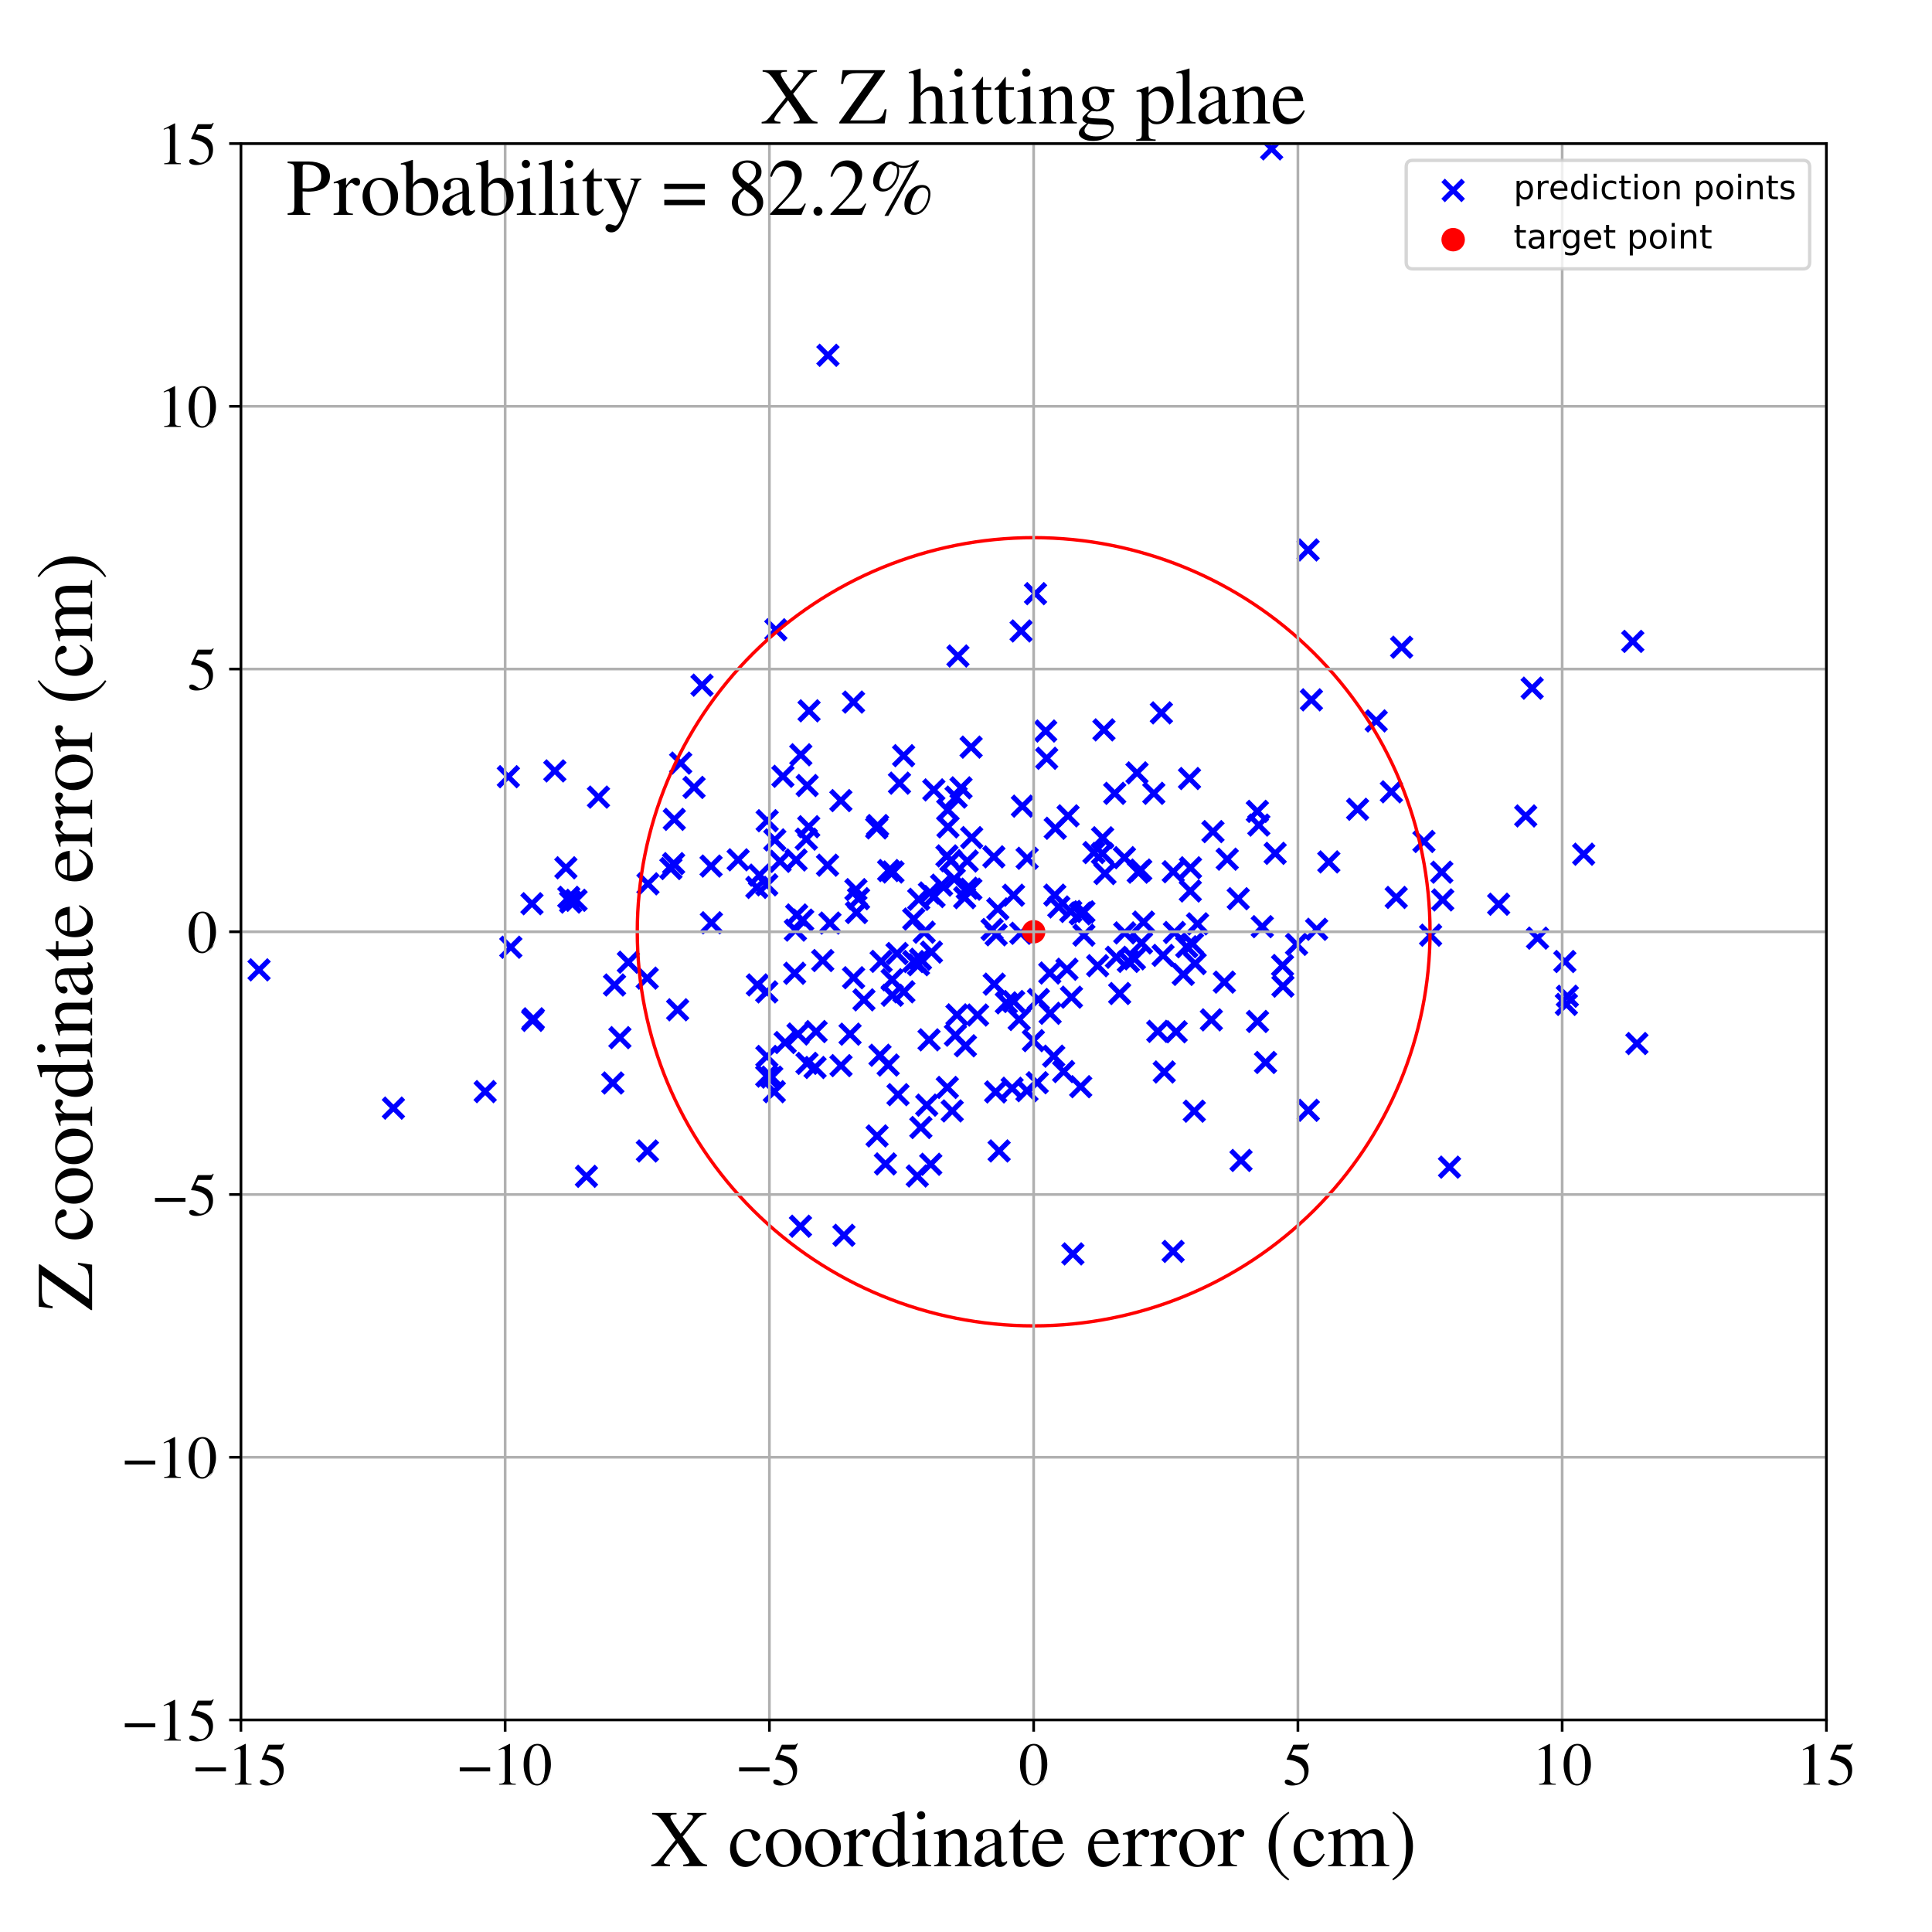 <?xml version="1.0" encoding="utf-8" standalone="no"?>
<!DOCTYPE svg PUBLIC "-//W3C//DTD SVG 1.1//EN"
  "http://www.w3.org/Graphics/SVG/1.1/DTD/svg11.dtd">
<!-- Created with matplotlib (https://matplotlib.org/) -->
<svg height="576pt" version="1.1" viewBox="0 0 576 576" width="576pt" xmlns="http://www.w3.org/2000/svg" xmlns:xlink="http://www.w3.org/1999/xlink">
 <defs>
  <style type="text/css">
*{stroke-linecap:butt;stroke-linejoin:round;}
  </style>
 </defs>
 <g id="figure_1">
  <g id="patch_1">
   <path d="M 0 576 
L 576 576 
L 576 0 
L 0 0 
z
" style="fill:#ffffff;"/>
  </g>
  <g id="axes_1">
   <g id="patch_2">
    <path d="M 71.822 512.784 
L 544.52 512.784 
L 544.52 42.802 
L 71.822 42.802 
z
" style="fill:#ffffff;"/>
   </g>
   <g id="PathCollection_1">
    <defs>
     <path d="M -3 3 
L 3 -3 
M -3 -3 
L 3 3 
" id="m78d7736f5b" style="stroke:#0000ff;stroke-width:1.5;"/>
    </defs>
    <g clip-path="url(#peee18a2997)">
     <use style="fill:#0000ff;stroke:#0000ff;stroke-width:1.5;" x="340.924" xlink:href="#m78d7736f5b" y="274.911"/>
     <use style="fill:#0000ff;stroke:#0000ff;stroke-width:1.5;" x="352.774" xlink:href="#m78d7736f5b" y="290.497"/>
     <use style="fill:#0000ff;stroke:#0000ff;stroke-width:1.5;" x="200.832" xlink:href="#m78d7736f5b" y="257.475"/>
     <use style="fill:#0000ff;stroke:#0000ff;stroke-width:1.5;" x="187.338" xlink:href="#m78d7736f5b" y="286.872"/>
     <use style="fill:#0000ff;stroke:#0000ff;stroke-width:1.5;" x="365.882" xlink:href="#m78d7736f5b" y="256.154"/>
     <use style="fill:#0000ff;stroke:#0000ff;stroke-width:1.5;" x="278.466" xlink:href="#m78d7736f5b" y="267.298"/>
     <use style="fill:#0000ff;stroke:#0000ff;stroke-width:1.5;" x="350.134" xlink:href="#m78d7736f5b" y="278.004"/>
     <use style="fill:#0000ff;stroke:#0000ff;stroke-width:1.5;" x="365.021" xlink:href="#m78d7736f5b" y="292.805"/>
     <use style="fill:#0000ff;stroke:#0000ff;stroke-width:1.5;" x="340.102" xlink:href="#m78d7736f5b" y="259.396"/>
     <use style="fill:#0000ff;stroke:#0000ff;stroke-width:1.5;" x="380.174" xlink:href="#m78d7736f5b" y="254.413"/>
     <use style="fill:#0000ff;stroke:#0000ff;stroke-width:1.5;" x="312.059" xlink:href="#m78d7736f5b" y="226.074"/>
     <use style="fill:#0000ff;stroke:#0000ff;stroke-width:1.5;" x="300.029" xlink:href="#m78d7736f5b" y="298.99"/>
     <use style="fill:#0000ff;stroke:#0000ff;stroke-width:1.5;" x="255.182" xlink:href="#m78d7736f5b" y="265.232"/>
     <use style="fill:#0000ff;stroke:#0000ff;stroke-width:1.5;" x="237.335" xlink:href="#m78d7736f5b" y="256.391"/>
     <use style="fill:#0000ff;stroke:#0000ff;stroke-width:1.5;" x="426.517" xlink:href="#m78d7736f5b" y="278.813"/>
     <use style="fill:#0000ff;stroke:#0000ff;stroke-width:1.5;" x="356.059" xlink:href="#m78d7736f5b" y="331.282"/>
     <use style="fill:#0000ff;stroke:#0000ff;stroke-width:1.5;" x="261.643" xlink:href="#m78d7736f5b" y="246.128"/>
     <use style="fill:#0000ff;stroke:#0000ff;stroke-width:1.5;" x="261.372" xlink:href="#m78d7736f5b" y="246.829"/>
     <use style="fill:#0000ff;stroke:#0000ff;stroke-width:1.5;" x="250.736" xlink:href="#m78d7736f5b" y="317.701"/>
     <use style="fill:#0000ff;stroke:#0000ff;stroke-width:1.5;" x="291.442" xlink:href="#m78d7736f5b" y="302.62"/>
     <use style="fill:#0000ff;stroke:#0000ff;stroke-width:1.5;" x="288.362" xlink:href="#m78d7736f5b" y="256.7"/>
     <use style="fill:#0000ff;stroke:#0000ff;stroke-width:1.5;" x="201.031" xlink:href="#m78d7736f5b" y="244.279"/>
     <use style="fill:#0000ff;stroke:#0000ff;stroke-width:1.5;" x="159.004" xlink:href="#m78d7736f5b" y="303.75"/>
     <use style="fill:#0000ff;stroke:#0000ff;stroke-width:1.5;" x="328.737" xlink:href="#m78d7736f5b" y="249.772"/>
     <use style="fill:#0000ff;stroke:#0000ff;stroke-width:1.5;" x="158.79" xlink:href="#m78d7736f5b" y="304.206"/>
     <use style="fill:#0000ff;stroke:#0000ff;stroke-width:1.5;" x="390.981" xlink:href="#m78d7736f5b" y="208.644"/>
     <use style="fill:#0000ff;stroke:#0000ff;stroke-width:1.5;" x="283.891" xlink:href="#m78d7736f5b" y="331.21"/>
     <use style="fill:#0000ff;stroke:#0000ff;stroke-width:1.5;" x="346.253" xlink:href="#m78d7736f5b" y="212.533"/>
     <use style="fill:#0000ff;stroke:#0000ff;stroke-width:1.5;" x="202.029" xlink:href="#m78d7736f5b" y="301.053"/>
     <use style="fill:#0000ff;stroke:#0000ff;stroke-width:1.5;" x="361.153" xlink:href="#m78d7736f5b" y="304.059"/>
     <use style="fill:#0000ff;stroke:#0000ff;stroke-width:1.5;" x="323.153" xlink:href="#m78d7736f5b" y="278.803"/>
     <use style="fill:#0000ff;stroke:#0000ff;stroke-width:1.5;" x="226.431" xlink:href="#m78d7736f5b" y="260.91"/>
     <use style="fill:#0000ff;stroke:#0000ff;stroke-width:1.5;" x="285.595" xlink:href="#m78d7736f5b" y="195.576"/>
     <use style="fill:#0000ff;stroke:#0000ff;stroke-width:1.5;" x="414.819" xlink:href="#m78d7736f5b" y="236.074"/>
     <use style="fill:#0000ff;stroke:#0000ff;stroke-width:1.5;" x="272.397" xlink:href="#m78d7736f5b" y="286.663"/>
     <use style="fill:#0000ff;stroke:#0000ff;stroke-width:1.5;" x="269.404" xlink:href="#m78d7736f5b" y="225.293"/>
     <use style="fill:#0000ff;stroke:#0000ff;stroke-width:1.5;" x="349.796" xlink:href="#m78d7736f5b" y="259.896"/>
     <use style="fill:#0000ff;stroke:#0000ff;stroke-width:1.5;" x="302.208" xlink:href="#m78d7736f5b" y="298.581"/>
     <use style="fill:#0000ff;stroke:#0000ff;stroke-width:1.5;" x="53.733" xlink:href="#m78d7736f5b" y="292.298"/>
     <use style="fill:#0000ff;stroke:#0000ff;stroke-width:1.5;" x="168.711" xlink:href="#m78d7736f5b" y="258.721"/>
     <use style="fill:#0000ff;stroke:#0000ff;stroke-width:1.5;" x="285.31" xlink:href="#m78d7736f5b" y="302.574"/>
     <use style="fill:#0000ff;stroke:#0000ff;stroke-width:1.5;" x="264.793" xlink:href="#m78d7736f5b" y="317.531"/>
     <use style="fill:#0000ff;stroke:#0000ff;stroke-width:1.5;" x="193.179" xlink:href="#m78d7736f5b" y="263.495"/>
     <use style="fill:#0000ff;stroke:#0000ff;stroke-width:1.5;" x="286.512" xlink:href="#m78d7736f5b" y="234.887"/>
     <use style="fill:#0000ff;stroke:#0000ff;stroke-width:1.5;" x="392.541" xlink:href="#m78d7736f5b" y="277.054"/>
     <use style="fill:#0000ff;stroke:#0000ff;stroke-width:1.5;" x="376.338" xlink:href="#m78d7736f5b" y="276.27"/>
     <use style="fill:#0000ff;stroke:#0000ff;stroke-width:1.5;" x="295.774" xlink:href="#m78d7736f5b" y="277.125"/>
     <use style="fill:#0000ff;stroke:#0000ff;stroke-width:1.5;" x="232.561" xlink:href="#m78d7736f5b" y="256.797"/>
     <use style="fill:#0000ff;stroke:#0000ff;stroke-width:1.5;" x="338.218" xlink:href="#m78d7736f5b" y="285.86"/>
     <use style="fill:#0000ff;stroke:#0000ff;stroke-width:1.5;" x="280.726" xlink:href="#m78d7736f5b" y="263.898"/>
     <use style="fill:#0000ff;stroke:#0000ff;stroke-width:1.5;" x="283.495" xlink:href="#m78d7736f5b" y="256.603"/>
     <use style="fill:#0000ff;stroke:#0000ff;stroke-width:1.5;" x="238.649" xlink:href="#m78d7736f5b" y="365.587"/>
     <use style="fill:#0000ff;stroke:#0000ff;stroke-width:1.5;" x="374.91" xlink:href="#m78d7736f5b" y="304.535"/>
     <use style="fill:#0000ff;stroke:#0000ff;stroke-width:1.5;" x="377.304" xlink:href="#m78d7736f5b" y="316.759"/>
     <use style="fill:#0000ff;stroke:#0000ff;stroke-width:1.5;" x="263.985" xlink:href="#m78d7736f5b" y="347.007"/>
     <use style="fill:#0000ff;stroke:#0000ff;stroke-width:1.5;" x="322.197" xlink:href="#m78d7736f5b" y="323.981"/>
     <use style="fill:#0000ff;stroke:#0000ff;stroke-width:1.5;" x="254.462" xlink:href="#m78d7736f5b" y="209.316"/>
     <use style="fill:#0000ff;stroke:#0000ff;stroke-width:1.5;" x="192.958" xlink:href="#m78d7736f5b" y="291.617"/>
     <use style="fill:#0000ff;stroke:#0000ff;stroke-width:1.5;" x="253.434" xlink:href="#m78d7736f5b" y="308.322"/>
     <use style="fill:#0000ff;stroke:#0000ff;stroke-width:1.5;" x="304.436" xlink:href="#m78d7736f5b" y="188.114"/>
     <use style="fill:#0000ff;stroke:#0000ff;stroke-width:1.5;" x="234.083" xlink:href="#m78d7736f5b" y="310.812"/>
     <use style="fill:#0000ff;stroke:#0000ff;stroke-width:1.5;" x="266.039" xlink:href="#m78d7736f5b" y="296.72"/>
     <use style="fill:#0000ff;stroke:#0000ff;stroke-width:1.5;" x="230.081" xlink:href="#m78d7736f5b" y="321.127"/>
     <use style="fill:#0000ff;stroke:#0000ff;stroke-width:1.5;" x="396.169" xlink:href="#m78d7736f5b" y="256.967"/>
     <use style="fill:#0000ff;stroke:#0000ff;stroke-width:1.5;" x="278.409" xlink:href="#m78d7736f5b" y="235.501"/>
     <use style="fill:#0000ff;stroke:#0000ff;stroke-width:1.5;" x="184.815" xlink:href="#m78d7736f5b" y="309.361"/>
     <use style="fill:#0000ff;stroke:#0000ff;stroke-width:1.5;" x="228.596" xlink:href="#m78d7736f5b" y="295.72"/>
     <use style="fill:#0000ff;stroke:#0000ff;stroke-width:1.5;" x="369.169" xlink:href="#m78d7736f5b" y="267.937"/>
     <use style="fill:#0000ff;stroke:#0000ff;stroke-width:1.5;" x="389.995" xlink:href="#m78d7736f5b" y="163.958"/>
     <use style="fill:#0000ff;stroke:#0000ff;stroke-width:1.5;" x="456.796" xlink:href="#m78d7736f5b" y="205.171"/>
     <use style="fill:#0000ff;stroke:#0000ff;stroke-width:1.5;" x="488.018" xlink:href="#m78d7736f5b" y="311.114"/>
     <use style="fill:#0000ff;stroke:#0000ff;stroke-width:1.5;" x="255.967" xlink:href="#m78d7736f5b" y="267.926"/>
     <use style="fill:#0000ff;stroke:#0000ff;stroke-width:1.5;" x="430.129" xlink:href="#m78d7736f5b" y="268.297"/>
     <use style="fill:#0000ff;stroke:#0000ff;stroke-width:1.5;" x="287.606" xlink:href="#m78d7736f5b" y="267.624"/>
     <use style="fill:#0000ff;stroke:#0000ff;stroke-width:1.5;" x="261.492" xlink:href="#m78d7736f5b" y="338.668"/>
     <use style="fill:#0000ff;stroke:#0000ff;stroke-width:1.5;" x="319.447" xlink:href="#m78d7736f5b" y="297.293"/>
     <use style="fill:#0000ff;stroke:#0000ff;stroke-width:1.5;" x="240.649" xlink:href="#m78d7736f5b" y="234.196"/>
     <use style="fill:#0000ff;stroke:#0000ff;stroke-width:1.5;" x="416.267" xlink:href="#m78d7736f5b" y="267.558"/>
     <use style="fill:#0000ff;stroke:#0000ff;stroke-width:1.5;" x="237.518" xlink:href="#m78d7736f5b" y="272.788"/>
     <use style="fill:#0000ff;stroke:#0000ff;stroke-width:1.5;" x="343.992" xlink:href="#m78d7736f5b" y="236.519"/>
     <use style="fill:#0000ff;stroke:#0000ff;stroke-width:1.5;" x="228.598" xlink:href="#m78d7736f5b" y="320.825"/>
     <use style="fill:#0000ff;stroke:#0000ff;stroke-width:1.5;" x="454.873" xlink:href="#m78d7736f5b" y="243.264"/>
     <use style="fill:#0000ff;stroke:#0000ff;stroke-width:1.5;" x="318.434" xlink:href="#m78d7736f5b" y="243.233"/>
     <use style="fill:#0000ff;stroke:#0000ff;stroke-width:1.5;" x="241.212" xlink:href="#m78d7736f5b" y="211.922"/>
     <use style="fill:#0000ff;stroke:#0000ff;stroke-width:1.5;" x="329.431" xlink:href="#m78d7736f5b" y="260.438"/>
     <use style="fill:#0000ff;stroke:#0000ff;stroke-width:1.5;" x="350.653" xlink:href="#m78d7736f5b" y="307.61"/>
     <use style="fill:#0000ff;stroke:#0000ff;stroke-width:1.5;" x="323.154" xlink:href="#m78d7736f5b" y="271.849"/>
     <use style="fill:#0000ff;stroke:#0000ff;stroke-width:1.5;" x="467.288" xlink:href="#m78d7736f5b" y="297.022"/>
     <use style="fill:#0000ff;stroke:#0000ff;stroke-width:1.5;" x="240.382" xlink:href="#m78d7736f5b" y="250.18"/>
     <use style="fill:#0000ff;stroke:#0000ff;stroke-width:1.5;" x="152.296" xlink:href="#m78d7736f5b" y="282.407"/>
     <use style="fill:#0000ff;stroke:#0000ff;stroke-width:1.5;" x="297.486" xlink:href="#m78d7736f5b" y="270.983"/>
     <use style="fill:#0000ff;stroke:#0000ff;stroke-width:1.5;" x="285.042" xlink:href="#m78d7736f5b" y="237.645"/>
     <use style="fill:#0000ff;stroke:#0000ff;stroke-width:1.5;" x="277.496" xlink:href="#m78d7736f5b" y="347.112"/>
     <use style="fill:#0000ff;stroke:#0000ff;stroke-width:1.5;" x="369.993" xlink:href="#m78d7736f5b" y="345.975"/>
     <use style="fill:#0000ff;stroke:#0000ff;stroke-width:1.5;" x="314.471" xlink:href="#m78d7736f5b" y="266.87"/>
     <use style="fill:#0000ff;stroke:#0000ff;stroke-width:1.5;" x="183.216" xlink:href="#m78d7736f5b" y="293.662"/>
     <use style="fill:#0000ff;stroke:#0000ff;stroke-width:1.5;" x="169.581" xlink:href="#m78d7736f5b" y="267.527"/>
     <use style="fill:#0000ff;stroke:#0000ff;stroke-width:1.5;" x="276.989" xlink:href="#m78d7736f5b" y="310.014"/>
     <use style="fill:#0000ff;stroke:#0000ff;stroke-width:1.5;" x="254.484" xlink:href="#m78d7736f5b" y="291.502"/>
     <use style="fill:#0000ff;stroke:#0000ff;stroke-width:1.5;" x="233.41" xlink:href="#m78d7736f5b" y="231.445"/>
     <use style="fill:#0000ff;stroke:#0000ff;stroke-width:1.5;" x="354.876" xlink:href="#m78d7736f5b" y="265.64"/>
     <use style="fill:#0000ff;stroke:#0000ff;stroke-width:1.5;" x="296.833" xlink:href="#m78d7736f5b" y="325.542"/>
     <use style="fill:#0000ff;stroke:#0000ff;stroke-width:1.5;" x="304.347" xlink:href="#m78d7736f5b" y="278.245"/>
     <use style="fill:#0000ff;stroke:#0000ff;stroke-width:1.5;" x="308.089" xlink:href="#m78d7736f5b" y="310.258"/>
     <use style="fill:#0000ff;stroke:#0000ff;stroke-width:1.5;" x="297.872" xlink:href="#m78d7736f5b" y="343.138"/>
     <use style="fill:#0000ff;stroke:#0000ff;stroke-width:1.5;" x="318.098" xlink:href="#m78d7736f5b" y="288.97"/>
     <use style="fill:#0000ff;stroke:#0000ff;stroke-width:1.5;" x="257.575" xlink:href="#m78d7736f5b" y="298.093"/>
     <use style="fill:#0000ff;stroke:#0000ff;stroke-width:1.5;" x="212" xlink:href="#m78d7736f5b" y="258.209"/>
     <use style="fill:#0000ff;stroke:#0000ff;stroke-width:1.5;" x="306.174" xlink:href="#m78d7736f5b" y="325.178"/>
     <use style="fill:#0000ff;stroke:#0000ff;stroke-width:1.5;" x="382.379" xlink:href="#m78d7736f5b" y="287.851"/>
     <use style="fill:#0000ff;stroke:#0000ff;stroke-width:1.5;" x="237.145" xlink:href="#m78d7736f5b" y="277.299"/>
     <use style="fill:#0000ff;stroke:#0000ff;stroke-width:1.5;" x="21.798" xlink:href="#m78d7736f5b" y="249.032"/>
     <use style="fill:#0000ff;stroke:#0000ff;stroke-width:1.5;" x="268.169" xlink:href="#m78d7736f5b" y="233.491"/>
     <use style="fill:#0000ff;stroke:#0000ff;stroke-width:1.5;" x="386.551" xlink:href="#m78d7736f5b" y="281.543"/>
     <use style="fill:#0000ff;stroke:#0000ff;stroke-width:1.5;" x="296.304" xlink:href="#m78d7736f5b" y="255.454"/>
     <use style="fill:#0000ff;stroke:#0000ff;stroke-width:1.5;" x="206.922" xlink:href="#m78d7736f5b" y="234.757"/>
     <use style="fill:#0000ff;stroke:#0000ff;stroke-width:1.5;" x="308.728" xlink:href="#m78d7736f5b" y="176.987"/>
     <use style="fill:#0000ff;stroke:#0000ff;stroke-width:1.5;" x="282.321" xlink:href="#m78d7736f5b" y="255.174"/>
     <use style="fill:#0000ff;stroke:#0000ff;stroke-width:1.5;" x="287.825" xlink:href="#m78d7736f5b" y="311.794"/>
     <use style="fill:#0000ff;stroke:#0000ff;stroke-width:1.5;" x="239.313" xlink:href="#m78d7736f5b" y="274.322"/>
     <use style="fill:#0000ff;stroke:#0000ff;stroke-width:1.5;" x="202.942" xlink:href="#m78d7736f5b" y="227.503"/>
     <use style="fill:#0000ff;stroke:#0000ff;stroke-width:1.5;" x="346.756" xlink:href="#m78d7736f5b" y="284.836"/>
     <use style="fill:#0000ff;stroke:#0000ff;stroke-width:1.5;" x="231.312" xlink:href="#m78d7736f5b" y="187.756"/>
     <use style="fill:#0000ff;stroke:#0000ff;stroke-width:1.5;" x="289.449" xlink:href="#m78d7736f5b" y="265.101"/>
     <use style="fill:#0000ff;stroke:#0000ff;stroke-width:1.5;" x="472.152" xlink:href="#m78d7736f5b" y="254.673"/>
     <use style="fill:#0000ff;stroke:#0000ff;stroke-width:1.5;" x="466.993" xlink:href="#m78d7736f5b" y="299.446"/>
     <use style="fill:#0000ff;stroke:#0000ff;stroke-width:1.5;" x="267.445" xlink:href="#m78d7736f5b" y="284.274"/>
     <use style="fill:#0000ff;stroke:#0000ff;stroke-width:1.5;" x="304.815" xlink:href="#m78d7736f5b" y="240.352"/>
     <use style="fill:#0000ff;stroke:#0000ff;stroke-width:1.5;" x="322.079" xlink:href="#m78d7736f5b" y="272.438"/>
     <use style="fill:#0000ff;stroke:#0000ff;stroke-width:1.5;" x="282.622" xlink:href="#m78d7736f5b" y="246.525"/>
     <use style="fill:#0000ff;stroke:#0000ff;stroke-width:1.5;" x="284.492" xlink:href="#m78d7736f5b" y="262.085"/>
     <use style="fill:#0000ff;stroke:#0000ff;stroke-width:1.5;" x="379.126" xlink:href="#m78d7736f5b" y="44.385"/>
     <use style="fill:#0000ff;stroke:#0000ff;stroke-width:1.5;" x="225.64" xlink:href="#m78d7736f5b" y="264.568"/>
     <use style="fill:#0000ff;stroke:#0000ff;stroke-width:1.5;" x="312.979" xlink:href="#m78d7736f5b" y="290.093"/>
     <use style="fill:#0000ff;stroke:#0000ff;stroke-width:1.5;" x="458.396" xlink:href="#m78d7736f5b" y="279.695"/>
     <use style="fill:#0000ff;stroke:#0000ff;stroke-width:1.5;" x="262.699" xlink:href="#m78d7736f5b" y="286.62"/>
     <use style="fill:#0000ff;stroke:#0000ff;stroke-width:1.5;" x="432.153" xlink:href="#m78d7736f5b" y="347.97"/>
     <use style="fill:#0000ff;stroke:#0000ff;stroke-width:1.5;" x="77.231" xlink:href="#m78d7736f5b" y="289.151"/>
     <use style="fill:#0000ff;stroke:#0000ff;stroke-width:1.5;" x="390.054" xlink:href="#m78d7736f5b" y="331.026"/>
     <use style="fill:#0000ff;stroke:#0000ff;stroke-width:1.5;" x="314.155" xlink:href="#m78d7736f5b" y="314.887"/>
     <use style="fill:#0000ff;stroke:#0000ff;stroke-width:1.5;" x="193.018" xlink:href="#m78d7736f5b" y="343.151"/>
     <use style="fill:#0000ff;stroke:#0000ff;stroke-width:1.5;" x="273.835" xlink:href="#m78d7736f5b" y="287.62"/>
     <use style="fill:#0000ff;stroke:#0000ff;stroke-width:1.5;" x="335.231" xlink:href="#m78d7736f5b" y="255.701"/>
     <use style="fill:#0000ff;stroke:#0000ff;stroke-width:1.5;" x="486.792" xlink:href="#m78d7736f5b" y="191.223"/>
     <use style="fill:#0000ff;stroke:#0000ff;stroke-width:1.5;" x="241.109" xlink:href="#m78d7736f5b" y="246.473"/>
     <use style="fill:#0000ff;stroke:#0000ff;stroke-width:1.5;" x="301.75" xlink:href="#m78d7736f5b" y="324.452"/>
     <use style="fill:#0000ff;stroke:#0000ff;stroke-width:1.5;" x="182.704" xlink:href="#m78d7736f5b" y="322.879"/>
     <use style="fill:#0000ff;stroke:#0000ff;stroke-width:1.5;" x="317.108" xlink:href="#m78d7736f5b" y="319.471"/>
     <use style="fill:#0000ff;stroke:#0000ff;stroke-width:1.5;" x="333.813" xlink:href="#m78d7736f5b" y="296.205"/>
     <use style="fill:#0000ff;stroke:#0000ff;stroke-width:1.5;" x="250.692" xlink:href="#m78d7736f5b" y="238.69"/>
     <use style="fill:#0000ff;stroke:#0000ff;stroke-width:1.5;" x="246.722" xlink:href="#m78d7736f5b" y="257.947"/>
     <use style="fill:#0000ff;stroke:#0000ff;stroke-width:1.5;" x="212.101" xlink:href="#m78d7736f5b" y="275.112"/>
     <use style="fill:#0000ff;stroke:#0000ff;stroke-width:1.5;" x="277.105" xlink:href="#m78d7736f5b" y="266.227"/>
     <use style="fill:#0000ff;stroke:#0000ff;stroke-width:1.5;" x="200.02" xlink:href="#m78d7736f5b" y="258.943"/>
     <use style="fill:#0000ff;stroke:#0000ff;stroke-width:1.5;" x="332.337" xlink:href="#m78d7736f5b" y="236.522"/>
     <use style="fill:#0000ff;stroke:#0000ff;stroke-width:1.5;" x="228.6" xlink:href="#m78d7736f5b" y="263.798"/>
     <use style="fill:#0000ff;stroke:#0000ff;stroke-width:1.5;" x="209.297" xlink:href="#m78d7736f5b" y="204.278"/>
     <use style="fill:#0000ff;stroke:#0000ff;stroke-width:1.5;" x="326.14" xlink:href="#m78d7736f5b" y="254.187"/>
     <use style="fill:#0000ff;stroke:#0000ff;stroke-width:1.5;" x="171.74" xlink:href="#m78d7736f5b" y="268.413"/>
     <use style="fill:#0000ff;stroke:#0000ff;stroke-width:1.5;" x="296.417" xlink:href="#m78d7736f5b" y="293.411"/>
     <use style="fill:#0000ff;stroke:#0000ff;stroke-width:1.5;" x="225.816" xlink:href="#m78d7736f5b" y="293.64"/>
     <use style="fill:#0000ff;stroke:#0000ff;stroke-width:1.5;" x="309.59" xlink:href="#m78d7736f5b" y="297.988"/>
     <use style="fill:#0000ff;stroke:#0000ff;stroke-width:1.5;" x="262.353" xlink:href="#m78d7736f5b" y="314.61"/>
     <use style="fill:#0000ff;stroke:#0000ff;stroke-width:1.5;" x="276.295" xlink:href="#m78d7736f5b" y="329.481"/>
     <use style="fill:#0000ff;stroke:#0000ff;stroke-width:1.5;" x="347.105" xlink:href="#m78d7736f5b" y="319.598"/>
     <use style="fill:#0000ff;stroke:#0000ff;stroke-width:1.5;" x="236.921" xlink:href="#m78d7736f5b" y="290.17"/>
     <use style="fill:#0000ff;stroke:#0000ff;stroke-width:1.5;" x="332.844" xlink:href="#m78d7736f5b" y="285.402"/>
     <use style="fill:#0000ff;stroke:#0000ff;stroke-width:1.5;" x="275.54" xlink:href="#m78d7736f5b" y="277.923"/>
     <use style="fill:#0000ff;stroke:#0000ff;stroke-width:1.5;" x="264.932" xlink:href="#m78d7736f5b" y="259.541"/>
     <use style="fill:#0000ff;stroke:#0000ff;stroke-width:1.5;" x="255.35" xlink:href="#m78d7736f5b" y="272.058"/>
     <use style="fill:#0000ff;stroke:#0000ff;stroke-width:1.5;" x="374.866" xlink:href="#m78d7736f5b" y="241.899"/>
     <use style="fill:#0000ff;stroke:#0000ff;stroke-width:1.5;" x="303.857" xlink:href="#m78d7736f5b" y="303.951"/>
     <use style="fill:#0000ff;stroke:#0000ff;stroke-width:1.5;" x="313.078" xlink:href="#m78d7736f5b" y="302.098"/>
     <use style="fill:#0000ff;stroke:#0000ff;stroke-width:1.5;" x="165.415" xlink:href="#m78d7736f5b" y="229.836"/>
     <use style="fill:#0000ff;stroke:#0000ff;stroke-width:1.5;" x="237.918" xlink:href="#m78d7736f5b" y="308.287"/>
     <use style="fill:#0000ff;stroke:#0000ff;stroke-width:1.5;" x="417.88" xlink:href="#m78d7736f5b" y="192.959"/>
     <use style="fill:#0000ff;stroke:#0000ff;stroke-width:1.5;" x="296.993" xlink:href="#m78d7736f5b" y="278.696"/>
     <use style="fill:#0000ff;stroke:#0000ff;stroke-width:1.5;" x="361.628" xlink:href="#m78d7736f5b" y="247.93"/>
     <use style="fill:#0000ff;stroke:#0000ff;stroke-width:1.5;" x="158.601" xlink:href="#m78d7736f5b" y="269.43"/>
     <use style="fill:#0000ff;stroke:#0000ff;stroke-width:1.5;" x="247.442" xlink:href="#m78d7736f5b" y="275.198"/>
     <use style="fill:#0000ff;stroke:#0000ff;stroke-width:1.5;" x="230.855" xlink:href="#m78d7736f5b" y="325.47"/>
     <use style="fill:#0000ff;stroke:#0000ff;stroke-width:1.5;" x="282.561" xlink:href="#m78d7736f5b" y="241.478"/>
     <use style="fill:#0000ff;stroke:#0000ff;stroke-width:1.5;" x="314.614" xlink:href="#m78d7736f5b" y="246.937"/>
     <use style="fill:#0000ff;stroke:#0000ff;stroke-width:1.5;" x="228.641" xlink:href="#m78d7736f5b" y="314.964"/>
     <use style="fill:#0000ff;stroke:#0000ff;stroke-width:1.5;" x="354.634" xlink:href="#m78d7736f5b" y="232.102"/>
     <use style="fill:#0000ff;stroke:#0000ff;stroke-width:1.5;" x="353.819" xlink:href="#m78d7736f5b" y="282.266"/>
     <use style="fill:#0000ff;stroke:#0000ff;stroke-width:1.5;" x="228.722" xlink:href="#m78d7736f5b" y="244.686"/>
     <use style="fill:#0000ff;stroke:#0000ff;stroke-width:1.5;" x="375.309" xlink:href="#m78d7736f5b" y="245.985"/>
     <use style="fill:#0000ff;stroke:#0000ff;stroke-width:1.5;" x="273.91" xlink:href="#m78d7736f5b" y="268.121"/>
     <use style="fill:#0000ff;stroke:#0000ff;stroke-width:1.5;" x="356.321" xlink:href="#m78d7736f5b" y="287.278"/>
     <use style="fill:#0000ff;stroke:#0000ff;stroke-width:1.5;" x="336.408" xlink:href="#m78d7736f5b" y="286.63"/>
     <use style="fill:#0000ff;stroke:#0000ff;stroke-width:1.5;" x="322.462" xlink:href="#m78d7736f5b" y="272.156"/>
     <use style="fill:#0000ff;stroke:#0000ff;stroke-width:1.5;" x="288.365" xlink:href="#m78d7736f5b" y="264.812"/>
     <use style="fill:#0000ff;stroke:#0000ff;stroke-width:1.5;" x="269.473" xlink:href="#m78d7736f5b" y="295.694"/>
     <use style="fill:#0000ff;stroke:#0000ff;stroke-width:1.5;" x="265.971" xlink:href="#m78d7736f5b" y="292.093"/>
     <use style="fill:#0000ff;stroke:#0000ff;stroke-width:1.5;" x="151.563" xlink:href="#m78d7736f5b" y="231.559"/>
     <use style="fill:#0000ff;stroke:#0000ff;stroke-width:1.5;" x="272.419" xlink:href="#m78d7736f5b" y="273.997"/>
     <use style="fill:#0000ff;stroke:#0000ff;stroke-width:1.5;" x="345.178" xlink:href="#m78d7736f5b" y="307.492"/>
     <use style="fill:#0000ff;stroke:#0000ff;stroke-width:1.5;" x="319.87" xlink:href="#m78d7736f5b" y="373.833"/>
     <use style="fill:#0000ff;stroke:#0000ff;stroke-width:1.5;" x="354.929" xlink:href="#m78d7736f5b" y="258.721"/>
     <use style="fill:#0000ff;stroke:#0000ff;stroke-width:1.5;" x="251.605" xlink:href="#m78d7736f5b" y="368.29"/>
     <use style="fill:#0000ff;stroke:#0000ff;stroke-width:1.5;" x="231.002" xlink:href="#m78d7736f5b" y="250.411"/>
     <use style="fill:#0000ff;stroke:#0000ff;stroke-width:1.5;" x="309.235" xlink:href="#m78d7736f5b" y="322.793"/>
     <use style="fill:#0000ff;stroke:#0000ff;stroke-width:1.5;" x="289.526" xlink:href="#m78d7736f5b" y="222.747"/>
     <use style="fill:#0000ff;stroke:#0000ff;stroke-width:1.5;" x="382.488" xlink:href="#m78d7736f5b" y="294.013"/>
     <use style="fill:#0000ff;stroke:#0000ff;stroke-width:1.5;" x="302.163" xlink:href="#m78d7736f5b" y="266.898"/>
     <use style="fill:#0000ff;stroke:#0000ff;stroke-width:1.5;" x="274.541" xlink:href="#m78d7736f5b" y="336.155"/>
     <use style="fill:#0000ff;stroke:#0000ff;stroke-width:1.5;" x="289.695" xlink:href="#m78d7736f5b" y="249.723"/>
     <use style="fill:#0000ff;stroke:#0000ff;stroke-width:1.5;" x="349.754" xlink:href="#m78d7736f5b" y="373.091"/>
     <use style="fill:#0000ff;stroke:#0000ff;stroke-width:1.5;" x="339.35" xlink:href="#m78d7736f5b" y="260.028"/>
     <use style="fill:#0000ff;stroke:#0000ff;stroke-width:1.5;" x="328.668" xlink:href="#m78d7736f5b" y="254.429"/>
     <use style="fill:#0000ff;stroke:#0000ff;stroke-width:1.5;" x="446.807" xlink:href="#m78d7736f5b" y="269.584"/>
     <use style="fill:#0000ff;stroke:#0000ff;stroke-width:1.5;" x="315.677" xlink:href="#m78d7736f5b" y="270.397"/>
     <use style="fill:#0000ff;stroke:#0000ff;stroke-width:1.5;" x="243.307" xlink:href="#m78d7736f5b" y="307.546"/>
     <use style="fill:#0000ff;stroke:#0000ff;stroke-width:1.5;" x="340.327" xlink:href="#m78d7736f5b" y="281.125"/>
     <use style="fill:#0000ff;stroke:#0000ff;stroke-width:1.5;" x="357.036" xlink:href="#m78d7736f5b" y="275.428"/>
     <use style="fill:#0000ff;stroke:#0000ff;stroke-width:1.5;" x="311.765" xlink:href="#m78d7736f5b" y="217.947"/>
     <use style="fill:#0000ff;stroke:#0000ff;stroke-width:1.5;" x="424.53" xlink:href="#m78d7736f5b" y="250.867"/>
     <use style="fill:#0000ff;stroke:#0000ff;stroke-width:1.5;" x="306.23" xlink:href="#m78d7736f5b" y="255.886"/>
     <use style="fill:#0000ff;stroke:#0000ff;stroke-width:1.5;" x="329.13" xlink:href="#m78d7736f5b" y="217.602"/>
     <use style="fill:#0000ff;stroke:#0000ff;stroke-width:1.5;" x="266.223" xlink:href="#m78d7736f5b" y="259.977"/>
     <use style="fill:#0000ff;stroke:#0000ff;stroke-width:1.5;" x="319.228" xlink:href="#m78d7736f5b" y="271.737"/>
     <use style="fill:#0000ff;stroke:#0000ff;stroke-width:1.5;" x="284.845" xlink:href="#m78d7736f5b" y="308.624"/>
     <use style="fill:#0000ff;stroke:#0000ff;stroke-width:1.5;" x="238.754" xlink:href="#m78d7736f5b" y="225.024"/>
     <use style="fill:#0000ff;stroke:#0000ff;stroke-width:1.5;" x="170.127" xlink:href="#m78d7736f5b" y="268.945"/>
     <use style="fill:#0000ff;stroke:#0000ff;stroke-width:1.5;" x="178.426" xlink:href="#m78d7736f5b" y="237.645"/>
     <use style="fill:#0000ff;stroke:#0000ff;stroke-width:1.5;" x="429.845" xlink:href="#m78d7736f5b" y="260.032"/>
     <use style="fill:#0000ff;stroke:#0000ff;stroke-width:1.5;" x="267.729" xlink:href="#m78d7736f5b" y="326.357"/>
     <use style="fill:#0000ff;stroke:#0000ff;stroke-width:1.5;" x="243.001" xlink:href="#m78d7736f5b" y="318.256"/>
     <use style="fill:#0000ff;stroke:#0000ff;stroke-width:1.5;" x="338.983" xlink:href="#m78d7736f5b" y="230.428"/>
     <use style="fill:#0000ff;stroke:#0000ff;stroke-width:1.5;" x="355.522" xlink:href="#m78d7736f5b" y="281.408"/>
     <use style="fill:#0000ff;stroke:#0000ff;stroke-width:1.5;" x="117.293" xlink:href="#m78d7736f5b" y="330.371"/>
     <use style="fill:#0000ff;stroke:#0000ff;stroke-width:1.5;" x="282.429" xlink:href="#m78d7736f5b" y="324.207"/>
     <use style="fill:#0000ff;stroke:#0000ff;stroke-width:1.5;" x="144.65" xlink:href="#m78d7736f5b" y="325.449"/>
     <use style="fill:#0000ff;stroke:#0000ff;stroke-width:1.5;" x="277.698" xlink:href="#m78d7736f5b" y="283.858"/>
     <use style="fill:#0000ff;stroke:#0000ff;stroke-width:1.5;" x="240.601" xlink:href="#m78d7736f5b" y="317.026"/>
     <use style="fill:#0000ff;stroke:#0000ff;stroke-width:1.5;" x="220.069" xlink:href="#m78d7736f5b" y="256.344"/>
     <use style="fill:#0000ff;stroke:#0000ff;stroke-width:1.5;" x="404.748" xlink:href="#m78d7736f5b" y="241.278"/>
     <use style="fill:#0000ff;stroke:#0000ff;stroke-width:1.5;" x="174.839" xlink:href="#m78d7736f5b" y="350.707"/>
     <use style="fill:#0000ff;stroke:#0000ff;stroke-width:1.5;" x="273.478" xlink:href="#m78d7736f5b" y="350.605"/>
     <use style="fill:#0000ff;stroke:#0000ff;stroke-width:1.5;" x="245.285" xlink:href="#m78d7736f5b" y="286.372"/>
     <use style="fill:#0000ff;stroke:#0000ff;stroke-width:1.5;" x="410.3" xlink:href="#m78d7736f5b" y="214.929"/>
     <use style="fill:#0000ff;stroke:#0000ff;stroke-width:1.5;" x="466.535" xlink:href="#m78d7736f5b" y="286.663"/>
     <use style="fill:#0000ff;stroke:#0000ff;stroke-width:1.5;" x="327.252" xlink:href="#m78d7736f5b" y="287.91"/>
     <use style="fill:#0000ff;stroke:#0000ff;stroke-width:1.5;" x="274.428" xlink:href="#m78d7736f5b" y="285.994"/>
     <use style="fill:#0000ff;stroke:#0000ff;stroke-width:1.5;" x="246.842" xlink:href="#m78d7736f5b" y="105.929"/>
     <use style="fill:#0000ff;stroke:#0000ff;stroke-width:1.5;" x="335.332" xlink:href="#m78d7736f5b" y="278.131"/>
    </g>
   </g>
   <g id="PathCollection_2">
    <defs>
     <path d="M 0 3 
C 0.796 3 1.559 2.684 2.121 2.121 
C 2.684 1.559 3 0.796 3 0 
C 3 -0.796 2.684 -1.559 2.121 -2.121 
C 1.559 -2.684 0.796 -3 0 -3 
C -0.796 -3 -1.559 -2.684 -2.121 -2.121 
C -2.684 -1.559 -3 -0.796 -3 0 
C -3 0.796 -2.684 1.559 -2.121 2.121 
C -1.559 2.684 -0.796 3 0 3 
z
" id="m440e983c19" style="stroke:#ff0000;"/>
    </defs>
    <g clip-path="url(#peee18a2997)">
     <use style="fill:#ff0000;stroke:#ff0000;" x="308.171" xlink:href="#m440e983c19" y="277.793"/>
    </g>
   </g>
   <g id="patch_3">
    <path clip-path="url(#peee18a2997)" d="M 308.171 395.288 
C 339.511 395.288 369.572 382.908 391.733 360.875 
C 413.894 338.841 426.346 308.953 426.346 277.793 
C 426.346 246.633 413.894 216.745 391.733 194.711 
C 369.572 172.677 339.511 160.297 308.171 160.297 
C 276.831 160.297 246.77 172.677 224.609 194.711 
C 202.448 216.745 189.997 246.633 189.997 277.793 
C 189.997 308.953 202.448 338.841 224.609 360.875 
C 246.77 382.908 276.831 395.288 308.171 395.288 
z
" style="fill:none;stroke:#ff0000;stroke-linejoin:miter;"/>
   </g>
   <g id="matplotlib.axis_1">
    <g id="xtick_1">
     <g id="line2d_1">
      <path clip-path="url(#peee18a2997)" d="M 71.822 512.784 
L 71.822 42.802 
" style="fill:none;stroke:#b0b0b0;stroke-linecap:square;stroke-width:0.8;"/>
     </g>
     <g id="line2d_2">
      <defs>
       <path d="M 0 0 
L 0 3.5 
" id="mdea04eb70b" style="stroke:#000000;stroke-width:0.8;"/>
      </defs>
      <g>
       <use style="stroke:#000000;stroke-width:0.8;" x="71.822" xlink:href="#mdea04eb70b" y="512.784"/>
      </g>
     </g>
     <g id="text_1">
      <!-- −15 -->
      <defs>
       <path d="M 3 22 
L 3 28.594 
L 53.406 28.594 
L 53.406 22 
z
" id="FreeSerif-8722"/>
       <path d="M 18.297 59.297 
Q 16.5 59.297 11.094 57.094 
L 11.094 58.5 
L 29.094 67.594 
L 29.906 67.406 
L 29.906 7.406 
Q 29.906 3.797 31.703 2.688 
Q 33.5 1.594 39.406 1.5 
L 39.406 0 
L 11.797 0 
L 11.797 1.5 
Q 17.406 1.703 19.344 3.141 
Q 21.297 4.594 21.297 9.297 
L 21.297 54.594 
Q 21.297 59.297 18.297 59.297 
z
" id="FreeSerif-49"/>
       <path d="M 35.703 19.406 
Q 35.703 24.703 33.344 28.797 
Q 31 32.906 27.641 35.156 
Q 24.297 37.406 20.141 38.844 
Q 16 40.297 12.953 40.75 
Q 9.906 41.203 7.594 41.203 
Q 6.406 41.203 6.406 42 
Q 6.406 42.297 6.5 42.5 
L 17.406 66.203 
L 38.297 66.203 
Q 39.906 66.203 40.844 66.703 
Q 41.797 67.203 42.906 68.797 
L 43.797 68.094 
L 40 59.203 
Q 39.594 58.297 37.703 58.297 
L 18.094 58.297 
L 13.906 49.797 
Q 28.5 47.203 35.594 41.344 
Q 42.703 35.5 42.703 24.203 
Q 42.703 18.297 40.844 13.688 
Q 39 9.094 36.141 6.297 
Q 33.297 3.5 29.547 1.703 
Q 25.797 -0.094 22.344 -0.75 
Q 18.906 -1.406 15.406 -1.406 
Q 9.797 -1.406 6.5 0.25 
Q 3.203 1.906 3.203 4.797 
Q 3.203 8.5 7.5 8.5 
Q 10.297 8.5 14.75 5.391 
Q 19.203 2.297 21.797 2.297 
Q 27.703 2.297 31.703 7.25 
Q 35.703 12.203 35.703 19.406 
z
" id="FreeSerif-53"/>
      </defs>
      <g transform="translate(57.746 532.077)scale(0.18 -0.18)">
       <use xlink:href="#FreeSerif-8722"/>
       <use x="56.4" xlink:href="#FreeSerif-49"/>
       <use x="106.4" xlink:href="#FreeSerif-53"/>
      </g>
     </g>
    </g>
    <g id="xtick_2">
     <g id="line2d_3">
      <path clip-path="url(#peee18a2997)" d="M 150.605 512.784 
L 150.605 42.802 
" style="fill:none;stroke:#b0b0b0;stroke-linecap:square;stroke-width:0.8;"/>
     </g>
     <g id="line2d_4">
      <g>
       <use style="stroke:#000000;stroke-width:0.8;" x="150.605" xlink:href="#mdea04eb70b" y="512.784"/>
      </g>
     </g>
     <g id="text_2">
      <!-- −10 -->
      <defs>
       <path d="M 47.594 17.797 
Q 35.203 -1.406 25 -1.406 
Q 14.797 -1.406 8.594 8.391 
Q 2.406 18.203 2.406 33.594 
Q 2.406 48.094 8.594 57.844 
Q 14.797 67.594 25.406 67.594 
Q 35.203 67.594 41.391 58 
Q 47.594 48.406 47.594 33 
Q 47.594 17.797 35.203 -1.406 
z
M 25.094 65 
Q 12 65 12 32.703 
Q 12 1.203 25 1.203 
Q 38 1.203 38 32.797 
Q 38 48.5 34.703 56.75 
Q 31.406 65 25.094 65 
z
" id="FreeSerif-48"/>
      </defs>
      <g transform="translate(136.529 532.077)scale(0.18 -0.18)">
       <use xlink:href="#FreeSerif-8722"/>
       <use x="56.4" xlink:href="#FreeSerif-49"/>
       <use x="106.4" xlink:href="#FreeSerif-48"/>
      </g>
     </g>
    </g>
    <g id="xtick_3">
     <g id="line2d_5">
      <path clip-path="url(#peee18a2997)" d="M 229.388 512.784 
L 229.388 42.802 
" style="fill:none;stroke:#b0b0b0;stroke-linecap:square;stroke-width:0.8;"/>
     </g>
     <g id="line2d_6">
      <g>
       <use style="stroke:#000000;stroke-width:0.8;" x="229.388" xlink:href="#mdea04eb70b" y="512.784"/>
      </g>
     </g>
     <g id="text_3">
      <!-- −5 -->
      <g transform="translate(219.812 532.077)scale(0.18 -0.18)">
       <use xlink:href="#FreeSerif-8722"/>
       <use x="56.4" xlink:href="#FreeSerif-53"/>
      </g>
     </g>
    </g>
    <g id="xtick_4">
     <g id="line2d_7">
      <path clip-path="url(#peee18a2997)" d="M 308.171 512.784 
L 308.171 42.802 
" style="fill:none;stroke:#b0b0b0;stroke-linecap:square;stroke-width:0.8;"/>
     </g>
     <g id="line2d_8">
      <g>
       <use style="stroke:#000000;stroke-width:0.8;" x="308.171" xlink:href="#mdea04eb70b" y="512.784"/>
      </g>
     </g>
     <g id="text_4">
      <!-- 0 -->
      <g transform="translate(303.671 532.077)scale(0.18 -0.18)">
       <use xlink:href="#FreeSerif-48"/>
      </g>
     </g>
    </g>
    <g id="xtick_5">
     <g id="line2d_9">
      <path clip-path="url(#peee18a2997)" d="M 386.954 512.784 
L 386.954 42.802 
" style="fill:none;stroke:#b0b0b0;stroke-linecap:square;stroke-width:0.8;"/>
     </g>
     <g id="line2d_10">
      <g>
       <use style="stroke:#000000;stroke-width:0.8;" x="386.954" xlink:href="#mdea04eb70b" y="512.784"/>
      </g>
     </g>
     <g id="text_5">
      <!-- 5 -->
      <g transform="translate(382.454 532.077)scale(0.18 -0.18)">
       <use xlink:href="#FreeSerif-53"/>
      </g>
     </g>
    </g>
    <g id="xtick_6">
     <g id="line2d_11">
      <path clip-path="url(#peee18a2997)" d="M 465.737 512.784 
L 465.737 42.802 
" style="fill:none;stroke:#b0b0b0;stroke-linecap:square;stroke-width:0.8;"/>
     </g>
     <g id="line2d_12">
      <g>
       <use style="stroke:#000000;stroke-width:0.8;" x="465.737" xlink:href="#mdea04eb70b" y="512.784"/>
      </g>
     </g>
     <g id="text_6">
      <!-- 10 -->
      <g transform="translate(456.737 532.077)scale(0.18 -0.18)">
       <use xlink:href="#FreeSerif-49"/>
       <use x="50" xlink:href="#FreeSerif-48"/>
      </g>
     </g>
    </g>
    <g id="xtick_7">
     <g id="line2d_13">
      <path clip-path="url(#peee18a2997)" d="M 544.52 512.784 
L 544.52 42.802 
" style="fill:none;stroke:#b0b0b0;stroke-linecap:square;stroke-width:0.8;"/>
     </g>
     <g id="line2d_14">
      <g>
       <use style="stroke:#000000;stroke-width:0.8;" x="544.52" xlink:href="#mdea04eb70b" y="512.784"/>
      </g>
     </g>
     <g id="text_7">
      <!-- 15 -->
      <g transform="translate(535.52 532.077)scale(0.18 -0.18)">
       <use xlink:href="#FreeSerif-49"/>
       <use x="50" xlink:href="#FreeSerif-53"/>
      </g>
     </g>
    </g>
    <g id="text_8">
     <!-- X coordinate error (cm) -->
     <defs>
      <path d="M 69.594 66.203 
L 69.594 64.297 
Q 64.703 64 62.047 62.344 
Q 59.406 60.703 54.703 54.906 
L 40.094 36.703 
L 59.297 9.297 
Q 62.297 5 64.297 3.703 
Q 66.297 2.406 70.406 1.906 
L 70.406 0 
L 40.703 0 
L 40.703 1.906 
Q 44.797 2.297 46.594 2.938 
Q 48.406 3.594 48.406 5 
Q 48.406 7.203 43.297 14.797 
L 33.797 28.797 
L 21.906 14 
Q 16.703 7.5 16.703 5.406 
Q 16.703 3.703 18.297 2.953 
Q 19.906 2.203 24.297 1.906 
L 24.297 0 
L 1 0 
L 1 1.906 
Q 4.906 2.203 7 3.797 
Q 9.094 5.406 15.5 13.297 
L 31.203 32.594 
L 20.297 48.594 
Q 13.297 58.906 10.25 61.5 
Q 7.203 64.094 2.203 64.297 
L 2.203 66.203 
L 32.406 66.203 
L 32.406 64.297 
L 29.594 64.203 
Q 24.797 64.094 24.797 61.297 
Q 24.797 58.094 33.297 46.297 
L 37.5 40.406 
L 48.797 54.203 
Q 52.797 59.203 52.797 61.094 
Q 52.797 62.797 51.344 63.438 
Q 49.906 64.094 45.797 64.297 
L 45.797 66.203 
z
" id="FreeSerif-88"/>
      <path id="FreeSerif-32"/>
      <path d="M 2.5 21.297 
Q 2.5 32.406 9.047 39.203 
Q 15.594 46 24.406 46 
Q 30.703 46 35.25 42.953 
Q 39.797 39.906 39.797 35.703 
Q 39.797 34 38.391 32.75 
Q 37 31.5 35 31.5 
Q 31.594 31.5 30.297 36.094 
L 29.703 38.297 
Q 28.906 41.094 27.703 42.094 
Q 26.5 43.094 23.797 43.094 
Q 17.703 43.094 13.953 38.25 
Q 10.203 33.406 10.203 25.703 
Q 10.203 17.094 14.547 11.641 
Q 18.906 6.203 25.703 6.203 
Q 30 6.203 33.094 8.25 
Q 36.203 10.297 39.797 15.594 
L 41.203 14.703 
Q 40.203 12.703 39.453 11.391 
Q 38.703 10.094 36.75 7.5 
Q 34.797 4.906 32.891 3.297 
Q 31 1.703 27.891 0.344 
Q 24.797 -1 21.5 -1 
Q 13.203 -1 7.844 5.25 
Q 2.5 11.5 2.5 21.297 
z
" id="FreeSerif-99"/>
      <path d="M 24.594 46 
Q 34.203 46 40.391 39.594 
Q 46.594 33.203 46.594 23.406 
Q 46.594 13 40.188 6 
Q 33.797 -1 24.391 -1 
Q 15 -1 8.75 5.75 
Q 2.5 12.5 2.5 22.594 
Q 2.5 32.906 8.641 39.453 
Q 14.797 46 24.594 46 
z
M 11.5 27.5 
Q 11.5 16.797 15.391 9.297 
Q 19.297 1.797 25.594 1.797 
Q 31.203 1.797 34.391 6.594 
Q 37.594 11.406 37.594 19.906 
Q 37.594 30.203 33.594 36.703 
Q 29.594 43.203 23.297 43.203 
Q 18 43.203 14.75 38.891 
Q 11.5 34.594 11.5 27.5 
z
" id="FreeSerif-111"/>
      <path d="M 30.094 36.203 
Q 28.594 36.203 26.391 37.953 
Q 24.203 39.703 23.5 39.703 
Q 21.5 39.703 19 36.797 
Q 16.5 33.906 16.5 31.5 
L 16.5 9 
Q 16.5 4.703 18.203 3.203 
Q 19.906 1.703 25 1.5 
L 25 0 
L 1 0 
L 1 1.5 
Q 5.797 2.406 6.938 3.5 
Q 8.094 4.594 8.094 8.406 
L 8.094 33.406 
Q 8.094 36.703 7.344 38.047 
Q 6.594 39.406 4.703 39.406 
Q 3.094 39.406 1.203 39 
L 1.203 40.594 
Q 9.203 43.203 16 46 
L 16.5 45.797 
L 16.5 36.594 
Q 20.203 41.906 22.797 43.953 
Q 25.406 46 28.5 46 
Q 31.094 46 32.547 44.594 
Q 34 43.203 34 40.703 
Q 34 38.594 32.953 37.391 
Q 31.906 36.203 30.094 36.203 
z
" id="FreeSerif-114"/>
      <path d="M 34.203 -1 
L 33.797 -0.703 
L 33.797 5.703 
Q 29 -1 21 -1 
Q 12.703 -1 7.594 4.953 
Q 2.5 10.906 2.5 20.5 
Q 2.5 31.094 8.594 38.547 
Q 14.703 46 23.297 46 
Q 28.703 46 33.797 41.703 
L 33.797 57.297 
Q 33.797 60.406 32.891 61.406 
Q 32 62.406 29.203 62.406 
Q 27.797 62.406 27 62.297 
L 27 63.906 
Q 36.094 66.297 41.703 68.297 
L 42.203 68.094 
L 42.203 11.406 
Q 42.203 7.906 43.047 6.797 
Q 43.906 5.703 46.594 5.703 
Q 47.094 5.703 48.906 5.797 
L 48.906 4.203 
z
M 24.906 4.203 
Q 28.703 4.203 31.25 6.344 
Q 33.797 8.5 33.797 10.203 
L 33.797 33.203 
Q 33.797 37.203 30.688 40.203 
Q 27.594 43.203 23.594 43.203 
Q 17.906 43.203 14.5 38.094 
Q 11.094 33 11.094 24.5 
Q 11.094 15.297 14.891 9.75 
Q 18.703 4.203 24.906 4.203 
z
" id="FreeSerif-100"/>
      <path d="M 6.203 39.297 
Q 4 39.297 2 39 
L 2 40.5 
Q 9 42.5 17.5 46 
L 17.906 45.703 
L 17.906 10.203 
Q 17.906 4.797 19.156 3.344 
Q 20.406 1.906 25.297 1.5 
L 25.297 0 
L 1.594 0 
L 1.594 1.5 
Q 6.797 1.797 8.141 3.297 
Q 9.5 4.797 9.5 10.203 
L 9.5 33.406 
Q 9.5 36.703 8.75 38 
Q 8 39.297 6.203 39.297 
z
M 12.797 68.297 
Q 15 68.297 16.5 66.797 
Q 18 65.297 18 63.203 
Q 18 61 16.5 59.547 
Q 15 58.094 12.797 58.094 
Q 10.703 58.094 9.25 59.594 
Q 7.797 61.094 7.797 63.188 
Q 7.797 65.297 9.297 66.797 
Q 10.797 68.297 12.797 68.297 
z
" id="FreeSerif-105"/>
      <path d="M 1 39.797 
L 1 41.5 
Q 8.406 43.703 14.797 46 
L 15.5 45.797 
L 15.5 37.906 
Q 20.594 42.703 23.547 44.344 
Q 26.5 46 30 46 
Q 35.5 46 38.641 42.047 
Q 41.797 38.094 41.797 31 
L 41.797 8.094 
Q 41.797 4.406 43 3.156 
Q 44.203 1.906 47.906 1.5 
L 47.906 0 
L 27.094 0 
L 27.094 1.5 
Q 30.906 1.797 32.156 3.5 
Q 33.406 5.203 33.406 9.906 
L 33.406 30.797 
Q 33.406 40.5 26.094 40.5 
Q 23.594 40.5 21.5 39.344 
Q 19.406 38.203 15.797 34.797 
L 15.797 6.703 
Q 15.797 4 17.188 2.891 
Q 18.594 1.797 22.406 1.5 
L 22.406 0 
L 1.203 0 
L 1.203 1.5 
Q 5 1.797 6.203 3.25 
Q 7.406 4.703 7.406 9 
L 7.406 33.797 
Q 7.406 37.5 6.594 38.844 
Q 5.797 40.203 3.703 40.203 
Q 1.797 40.203 1 39.797 
z
" id="FreeSerif-110"/>
      <path d="M 2.5 9.703 
Q 2.5 11.5 2.891 13.047 
Q 3.297 14.594 4.297 15.938 
Q 5.297 17.297 6.188 18.391 
Q 7.094 19.5 8.891 20.641 
Q 10.703 21.797 11.891 22.547 
Q 13.094 23.297 15.547 24.344 
Q 18 25.406 19.297 25.953 
Q 20.594 26.5 23.391 27.594 
Q 26.203 28.703 27.5 29.203 
L 27.5 35.297 
Q 27.5 43.594 19.906 43.594 
Q 16.906 43.594 14.797 42.141 
Q 12.703 40.703 12.703 38.703 
Q 12.703 37.906 12.953 36.5 
Q 13.203 35.094 13.203 34.703 
Q 13.203 33 11.844 31.75 
Q 10.5 30.5 8.703 30.5 
Q 7 30.5 5.703 31.797 
Q 4.406 33.094 4.406 34.797 
Q 4.406 39.5 9.25 42.75 
Q 14.094 46 21.203 46 
Q 29.406 46 32.5 42.047 
Q 35.594 38.094 35.594 30 
L 35.594 10.5 
Q 35.594 7.203 36.25 5.953 
Q 36.906 4.703 38.594 4.703 
Q 40.703 4.703 43 6.594 
L 43 4 
Q 40.406 1.094 38.453 0.047 
Q 36.5 -1 34 -1 
Q 30.906 -1 29.453 0.703 
Q 28 2.406 27.594 6.297 
Q 19 -1 13 -1 
Q 8.406 -1 5.453 2 
Q 2.5 5 2.5 9.703 
z
M 27.5 12.297 
L 27.5 26.797 
Q 18.5 23.5 14.891 20.391 
Q 11.297 17.297 11.297 12.906 
Q 11.297 8.797 13.297 6.797 
Q 15.297 4.797 17.594 4.797 
Q 21 4.797 24.906 7.094 
Q 26.5 8 27 9 
Q 27.5 10 27.5 12.297 
z
" id="FreeSerif-97"/>
      <path d="M 25.906 45 
L 25.906 41.797 
L 15.797 41.797 
L 15.797 13.203 
Q 15.797 8.5 17 6.344 
Q 18.203 4.203 21 4.203 
Q 24.094 4.203 27 7.703 
L 28.297 6.594 
Q 23.5 -1 16.297 -1 
Q 7.406 -1 7.406 11.703 
L 7.406 41.797 
L 2.094 41.797 
Q 1.703 42.094 1.703 42.5 
Q 1.703 43 2 43.297 
Q 2.297 43.594 3.141 44.141 
Q 4 44.703 5.203 45.641 
Q 6.406 46.594 8.5 49.094 
Q 10.594 51.594 13.094 55.094 
Q 14.703 57.406 15.094 57.906 
Q 15.797 57.906 15.797 56.594 
L 15.797 45 
z
" id="FreeSerif-116"/>
      <path d="M 9.703 27.703 
Q 9.906 21.406 11.406 16.844 
Q 12.906 12.297 15.297 10.047 
Q 17.703 7.797 20.141 6.844 
Q 22.594 5.906 25.297 5.906 
Q 30.094 5.906 33.641 8.297 
Q 37.203 10.703 40.797 16.406 
L 42.406 15.703 
Q 39.297 7.594 33.797 3.297 
Q 28.297 -1 21.203 -1 
Q 12.594 -1 7.547 5.047 
Q 2.5 11.094 2.5 21.406 
Q 2.5 32.5 8.344 39.25 
Q 14.203 46 23.406 46 
Q 31 46 35.203 41.453 
Q 39.406 36.906 40.5 27.703 
z
M 9.906 30.906 
L 30.297 30.906 
Q 29.297 37.406 27.188 39.906 
Q 25.094 42.406 20.5 42.406 
Q 11.5 42.406 9.906 30.906 
z
" id="FreeSerif-101"/>
      <path d="M 29.203 -17.703 
Q 26.594 -16.094 23.797 -13.844 
Q 21 -11.594 17.453 -7.594 
Q 13.906 -3.594 11.203 0.953 
Q 8.5 5.5 6.641 11.891 
Q 4.797 18.297 4.797 25.203 
Q 4.797 32.406 6.641 38.844 
Q 8.5 45.297 11 49.547 
Q 13.5 53.797 17.344 57.75 
Q 21.203 61.703 23.703 63.594 
Q 26.203 65.5 29.5 67.594 
L 30.406 66 
Q 26 62.406 23.297 59.5 
Q 20.594 56.594 18.094 51.938 
Q 15.594 47.297 14.5 40.844 
Q 13.406 34.406 13.406 25.5 
Q 13.406 16.203 14.5 9.5 
Q 15.594 2.797 18.094 -1.953 
Q 20.594 -6.703 23.297 -9.703 
Q 26 -12.703 30.406 -16.094 
z
" id="FreeSerif-40"/>
      <path d="M 1.297 39.797 
L 1.297 41.5 
Q 8.5 43.5 15.297 46 
L 16 45.797 
L 16 38.297 
Q 22.203 43 25.203 44.5 
Q 28.203 46 31.5 46 
Q 39.406 46 42.094 37.594 
Q 49.906 46 58.406 46 
Q 70 46 70 28.203 
L 70 7.594 
Q 70 2 74.297 1.703 
L 76.906 1.5 
L 76.906 0 
L 55 0 
L 55 1.5 
Q 59.406 2 60.5 3.203 
Q 61.594 4.406 61.594 8.703 
L 61.594 29.797 
Q 61.594 36 60 38.391 
Q 58.406 40.797 54.094 40.797 
Q 47.5 40.797 43.203 34.703 
L 43.203 9.5 
Q 43.203 4.797 44.641 3.188 
Q 46.094 1.594 50.406 1.5 
L 50.406 0 
L 28 0 
L 28 1.5 
Q 32.297 1.797 33.547 3.094 
Q 34.797 4.406 34.797 8.594 
L 34.797 30.297 
Q 34.797 40.797 28.203 40.797 
Q 25.406 40.797 21.953 39.391 
Q 18.5 38 16.406 34.906 
L 16.406 6.703 
Q 16.406 3.797 17.797 2.75 
Q 19.203 1.703 23.203 1.5 
L 23.203 0 
L 1 0 
L 1 1.5 
Q 5.203 1.594 6.594 3 
Q 8 4.406 8 8.5 
L 8 33.797 
Q 8 37.406 7.25 38.797 
Q 6.5 40.203 4.5 40.203 
Q 3 40.203 1.297 39.797 
z
" id="FreeSerif-109"/>
      <path d="M 4.047 67.703 
Q 6.656 66.094 9.453 63.844 
Q 12.25 61.594 15.797 57.594 
Q 19.344 53.594 22.047 49.047 
Q 24.75 44.5 26.594 38.094 
Q 28.453 31.703 28.453 24.797 
Q 28.453 17.594 26.594 11.141 
Q 24.75 4.703 22.25 0.453 
Q 19.75 -3.797 15.891 -7.75 
Q 12.047 -11.703 9.547 -13.594 
Q 7.047 -15.5 3.75 -17.594 
L 2.844 -16 
Q 7.25 -12.406 9.953 -9.5 
Q 12.656 -6.594 15.156 -1.938 
Q 17.656 2.703 18.75 9.141 
Q 19.844 15.594 19.844 24.5 
Q 19.844 33.797 18.75 40.5 
Q 17.656 47.203 15.156 51.953 
Q 12.656 56.703 9.953 59.703 
Q 7.25 62.703 2.844 66.094 
z
" id="FreeSerif-41"/>
     </defs>
     <g transform="translate(193.922 556.375)scale(0.24 -0.24)">
      <use xlink:href="#FreeSerif-88"/>
      <use x="71.4" xlink:href="#FreeSerif-32"/>
      <use x="96.4" xlink:href="#FreeSerif-99"/>
      <use x="140.784" xlink:href="#FreeSerif-111"/>
      <use x="189.884" xlink:href="#FreeSerif-111"/>
      <use x="238.969" xlink:href="#FreeSerif-114"/>
      <use x="273.453" xlink:href="#FreeSerif-100"/>
      <use x="323.353" xlink:href="#FreeSerif-105"/>
      <use x="351.137" xlink:href="#FreeSerif-110"/>
      <use x="400.037" xlink:href="#FreeSerif-97"/>
      <use x="443.522" xlink:href="#FreeSerif-116"/>
      <use x="471.822" xlink:href="#FreeSerif-101"/>
      <use x="516.222" xlink:href="#FreeSerif-32"/>
      <use x="541.222" xlink:href="#FreeSerif-101"/>
      <use x="585.606" xlink:href="#FreeSerif-114"/>
      <use x="620.106" xlink:href="#FreeSerif-114"/>
      <use x="654.59" xlink:href="#FreeSerif-111"/>
      <use x="703.675" xlink:href="#FreeSerif-114"/>
      <use x="738.175" xlink:href="#FreeSerif-32"/>
      <use x="763.175" xlink:href="#FreeSerif-40"/>
      <use x="796.475" xlink:href="#FreeSerif-99"/>
      <use x="840.859" xlink:href="#FreeSerif-109"/>
      <use x="918.759" xlink:href="#FreeSerif-41"/>
     </g>
    </g>
   </g>
   <g id="matplotlib.axis_2">
    <g id="ytick_1">
     <g id="line2d_15">
      <path clip-path="url(#peee18a2997)" d="M 71.822 512.784 
L 544.52 512.784 
" style="fill:none;stroke:#b0b0b0;stroke-linecap:square;stroke-width:0.8;"/>
     </g>
     <g id="line2d_16">
      <defs>
       <path d="M 0 0 
L -3.5 0 
" id="me245dbf860" style="stroke:#000000;stroke-width:0.8;"/>
      </defs>
      <g>
       <use style="stroke:#000000;stroke-width:0.8;" x="71.822" xlink:href="#me245dbf860" y="512.784"/>
      </g>
     </g>
     <g id="text_9">
      <!-- −15 -->
      <g transform="translate(36.669 518.931)scale(0.18 -0.18)">
       <use xlink:href="#FreeSerif-8722"/>
       <use x="56.4" xlink:href="#FreeSerif-49"/>
       <use x="106.4" xlink:href="#FreeSerif-53"/>
      </g>
     </g>
    </g>
    <g id="ytick_2">
     <g id="line2d_17">
      <path clip-path="url(#peee18a2997)" d="M 71.822 434.454 
L 544.52 434.454 
" style="fill:none;stroke:#b0b0b0;stroke-linecap:square;stroke-width:0.8;"/>
     </g>
     <g id="line2d_18">
      <g>
       <use style="stroke:#000000;stroke-width:0.8;" x="71.822" xlink:href="#me245dbf860" y="434.454"/>
      </g>
     </g>
     <g id="text_10">
      <!-- −10 -->
      <g transform="translate(36.669 440.6)scale(0.18 -0.18)">
       <use xlink:href="#FreeSerif-8722"/>
       <use x="56.4" xlink:href="#FreeSerif-49"/>
       <use x="106.4" xlink:href="#FreeSerif-48"/>
      </g>
     </g>
    </g>
    <g id="ytick_3">
     <g id="line2d_19">
      <path clip-path="url(#peee18a2997)" d="M 71.822 356.123 
L 544.52 356.123 
" style="fill:none;stroke:#b0b0b0;stroke-linecap:square;stroke-width:0.8;"/>
     </g>
     <g id="line2d_20">
      <g>
       <use style="stroke:#000000;stroke-width:0.8;" x="71.822" xlink:href="#me245dbf860" y="356.123"/>
      </g>
     </g>
     <g id="text_11">
      <!-- −5 -->
      <g transform="translate(45.669 362.27)scale(0.18 -0.18)">
       <use xlink:href="#FreeSerif-8722"/>
       <use x="56.4" xlink:href="#FreeSerif-53"/>
      </g>
     </g>
    </g>
    <g id="ytick_4">
     <g id="line2d_21">
      <path clip-path="url(#peee18a2997)" d="M 71.822 277.793 
L 544.52 277.793 
" style="fill:none;stroke:#b0b0b0;stroke-linecap:square;stroke-width:0.8;"/>
     </g>
     <g id="line2d_22">
      <g>
       <use style="stroke:#000000;stroke-width:0.8;" x="71.822" xlink:href="#me245dbf860" y="277.793"/>
      </g>
     </g>
     <g id="text_12">
      <!-- 0 -->
      <g transform="translate(55.822 283.94)scale(0.18 -0.18)">
       <use xlink:href="#FreeSerif-48"/>
      </g>
     </g>
    </g>
    <g id="ytick_5">
     <g id="line2d_23">
      <path clip-path="url(#peee18a2997)" d="M 71.822 199.462 
L 544.52 199.462 
" style="fill:none;stroke:#b0b0b0;stroke-linecap:square;stroke-width:0.8;"/>
     </g>
     <g id="line2d_24">
      <g>
       <use style="stroke:#000000;stroke-width:0.8;" x="71.822" xlink:href="#me245dbf860" y="199.462"/>
      </g>
     </g>
     <g id="text_13">
      <!-- 5 -->
      <g transform="translate(55.822 205.609)scale(0.18 -0.18)">
       <use xlink:href="#FreeSerif-53"/>
      </g>
     </g>
    </g>
    <g id="ytick_6">
     <g id="line2d_25">
      <path clip-path="url(#peee18a2997)" d="M 71.822 121.132 
L 544.52 121.132 
" style="fill:none;stroke:#b0b0b0;stroke-linecap:square;stroke-width:0.8;"/>
     </g>
     <g id="line2d_26">
      <g>
       <use style="stroke:#000000;stroke-width:0.8;" x="71.822" xlink:href="#me245dbf860" y="121.132"/>
      </g>
     </g>
     <g id="text_14">
      <!-- 10 -->
      <g transform="translate(46.822 127.279)scale(0.18 -0.18)">
       <use xlink:href="#FreeSerif-49"/>
       <use x="50" xlink:href="#FreeSerif-48"/>
      </g>
     </g>
    </g>
    <g id="ytick_7">
     <g id="line2d_27">
      <path clip-path="url(#peee18a2997)" d="M 71.822 42.802 
L 544.52 42.802 
" style="fill:none;stroke:#b0b0b0;stroke-linecap:square;stroke-width:0.8;"/>
     </g>
     <g id="line2d_28">
      <g>
       <use style="stroke:#000000;stroke-width:0.8;" x="71.822" xlink:href="#me245dbf860" y="42.802"/>
      </g>
     </g>
     <g id="text_15">
      <!-- 15 -->
      <g transform="translate(46.822 48.948)scale(0.18 -0.18)">
       <use xlink:href="#FreeSerif-49"/>
       <use x="50" xlink:href="#FreeSerif-53"/>
      </g>
     </g>
    </g>
    <g id="text_16">
     <!-- Z coordinate error (cm) -->
     <defs>
      <path d="M 40.297 3.797 
Q 43.094 3.797 45.391 4.297 
Q 47.703 4.797 49.25 5.297 
Q 50.797 5.797 52.141 7.188 
Q 53.5 8.594 54.141 9.297 
Q 54.797 10 55.594 12.047 
Q 56.406 14.094 56.594 14.688 
Q 56.797 15.297 57.5 17.594 
L 59.797 17.594 
L 57.406 0 
L 1 0 
L 1 1.5 
L 44.703 62.406 
L 22.594 62.406 
Q 17.5 62.406 14.203 61.406 
Q 10.906 60.406 9.25 58.203 
Q 7.594 56 7 54.203 
Q 6.406 52.406 5.797 49.094 
L 3.203 49.094 
L 5.203 66.203 
L 57.797 66.203 
L 57.797 64.703 
L 14.594 3.797 
z
" id="FreeSerif-90"/>
     </defs>
     <g transform="translate(27.46 390.829)rotate(-90)scale(0.24 -0.24)">
      <use xlink:href="#FreeSerif-90"/>
      <use x="61.3" xlink:href="#FreeSerif-32"/>
      <use x="86.3" xlink:href="#FreeSerif-99"/>
      <use x="130.684" xlink:href="#FreeSerif-111"/>
      <use x="179.784" xlink:href="#FreeSerif-111"/>
      <use x="228.869" xlink:href="#FreeSerif-114"/>
      <use x="263.353" xlink:href="#FreeSerif-100"/>
      <use x="313.253" xlink:href="#FreeSerif-105"/>
      <use x="341.037" xlink:href="#FreeSerif-110"/>
      <use x="389.937" xlink:href="#FreeSerif-97"/>
      <use x="433.422" xlink:href="#FreeSerif-116"/>
      <use x="461.722" xlink:href="#FreeSerif-101"/>
      <use x="506.122" xlink:href="#FreeSerif-32"/>
      <use x="531.122" xlink:href="#FreeSerif-101"/>
      <use x="575.506" xlink:href="#FreeSerif-114"/>
      <use x="610.006" xlink:href="#FreeSerif-114"/>
      <use x="644.49" xlink:href="#FreeSerif-111"/>
      <use x="693.575" xlink:href="#FreeSerif-114"/>
      <use x="728.075" xlink:href="#FreeSerif-32"/>
      <use x="753.075" xlink:href="#FreeSerif-40"/>
      <use x="786.375" xlink:href="#FreeSerif-99"/>
      <use x="830.759" xlink:href="#FreeSerif-109"/>
      <use x="908.659" xlink:href="#FreeSerif-41"/>
     </g>
    </g>
   </g>
   <g id="patch_4">
    <path d="M 71.822 512.784 
L 71.822 42.802 
" style="fill:none;stroke:#000000;stroke-linecap:square;stroke-linejoin:miter;stroke-width:0.8;"/>
   </g>
   <g id="patch_5">
    <path d="M 544.52 512.784 
L 544.52 42.802 
" style="fill:none;stroke:#000000;stroke-linecap:square;stroke-linejoin:miter;stroke-width:0.8;"/>
   </g>
   <g id="patch_6">
    <path d="M 71.822 512.784 
L 544.52 512.784 
" style="fill:none;stroke:#000000;stroke-linecap:square;stroke-linejoin:miter;stroke-width:0.8;"/>
   </g>
   <g id="patch_7">
    <path d="M 71.822 42.802 
L 544.52 42.802 
" style="fill:none;stroke:#000000;stroke-linecap:square;stroke-linejoin:miter;stroke-width:0.8;"/>
   </g>
   <g id="text_17">
    <!-- Probability = 82.2% -->
    <defs>
     <path d="M 54.094 48.094 
Q 54.094 45.5 53.5 43.094 
Q 52.906 40.703 51.156 38 
Q 49.406 35.297 46.5 33.344 
Q 43.594 31.406 38.594 30.094 
Q 33.594 28.797 27 28.797 
Q 24 28.797 20.094 29.094 
L 20.094 10.906 
Q 20.094 5.406 21.844 3.75 
Q 23.594 2.094 29.5 1.906 
L 29.5 0 
L 1.5 0 
L 1.5 1.906 
Q 7.203 2.406 8.547 4.047 
Q 9.906 5.703 9.906 12 
L 9.906 55.297 
Q 9.906 60.703 8.5 62.203 
Q 7.094 63.703 1.5 64.297 
L 1.5 66.203 
L 27.906 66.203 
Q 32.406 66.203 36.594 65.344 
Q 40.797 64.5 44.938 62.594 
Q 49.094 60.703 51.594 57 
Q 54.094 53.297 54.094 48.094 
z
M 20.094 59.094 
L 20.094 33.094 
Q 23.594 32.797 25.797 32.797 
Q 43.203 32.797 43.203 47.5 
Q 43.203 55.203 38.391 58.844 
Q 33.594 62.5 23.5 62.5 
Q 21.5 62.5 20.797 61.797 
Q 20.094 61.094 20.094 59.094 
z
" id="FreeSerif-80"/>
     <path d="M 16 68.094 
L 16 37.5 
Q 17.5 41.203 21.391 43.594 
Q 25.297 46 29.906 46 
Q 37.406 46 42.453 39.75 
Q 47.5 33.5 47.5 24.297 
Q 47.5 13.594 40.75 6.297 
Q 34 -1 24.094 -1 
Q 18.094 -1 12.844 1.047 
Q 7.594 3.094 7.594 5.406 
L 7.594 57.297 
Q 7.594 60.406 6.641 61.406 
Q 5.703 62.406 2.703 62.406 
Q 1.594 62.406 1 62.297 
L 1 63.906 
Q 8.703 65.797 15.5 68.297 
z
M 16 32.203 
L 16 7 
Q 16 5.094 18.891 3.641 
Q 21.797 2.203 25.703 2.203 
Q 31.906 2.203 35.297 6.797 
Q 38.703 11.406 38.703 19.703 
Q 38.703 28.797 35.25 34.25 
Q 31.797 39.703 25.906 39.703 
Q 22 39.703 19 37.391 
Q 16 35.094 16 32.203 
z
" id="FreeSerif-98"/>
     <path d="M 1 62.297 
L 1 63.906 
Q 10.906 66.297 16.906 68.297 
L 17.297 68.094 
L 17.297 8.406 
Q 17.297 4.297 18.641 3.047 
Q 20 1.797 24.797 1.5 
L 24.797 0 
L 1.203 0 
L 1.203 1.5 
Q 5.906 1.906 7.406 3.297 
Q 8.906 4.703 8.906 8.703 
L 8.906 56.406 
Q 8.906 59.906 8 61.203 
Q 7.094 62.5 4.703 62.5 
Q 2.703 62.5 1 62.297 
z
" id="FreeSerif-108"/>
     <path d="M 14.203 -13.406 
Q 17 -13.406 20.094 -7.203 
Q 23.203 -1 23.203 1.906 
Q 23.203 3.203 18.797 12 
L 5.594 40.406 
Q 4.406 43 0.5 43.594 
L 0.5 45 
L 21.094 45 
L 21.094 43.5 
Q 17.906 43.406 16.594 42.797 
Q 15.297 42.203 15.297 40.797 
Q 15.297 39.297 16.297 37 
L 27.797 11.703 
L 37.5 39.297 
Q 37.906 40.203 37.906 41 
Q 37.906 43.5 33.094 43.5 
L 33.094 45 
L 46.594 45 
L 46.594 43.5 
Q 44.797 43.297 43.75 42.344 
Q 42.703 41.406 41.797 39 
L 26.406 -1.797 
Q 22.406 -12.594 18.453 -17.188 
Q 14.5 -21.797 9.5 -21.797 
Q 6.297 -21.797 4.188 -20.141 
Q 2.094 -18.5 2.094 -16 
Q 2.094 -14.203 3.391 -12.891 
Q 4.703 -11.594 6.406 -11.594 
Q 8.594 -11.594 11.094 -12.5 
Q 13.594 -13.406 14.203 -13.406 
z
" id="FreeSerif-121"/>
     <path d="M 53.406 38.594 
L 53.406 32 
L 3 32 
L 3 38.594 
z
M 53.406 18.594 
L 53.406 12 
L 3 12 
L 3 18.594 
z
" id="FreeSerif-61"/>
     <path d="M 29 37.094 
Q 38 30.406 41.25 25.844 
Q 44.5 21.297 44.5 15.5 
Q 44.5 7.797 39.141 3.188 
Q 33.797 -1.406 24.797 -1.406 
Q 16.297 -1.406 10.938 3.188 
Q 5.594 7.797 5.594 15.094 
Q 5.594 20.203 8.047 23.641 
Q 10.5 27.094 18.594 33.203 
Q 10.703 40.094 8.453 43.5 
Q 6.203 46.906 6.203 51.797 
Q 6.203 58.594 11.594 63.094 
Q 17 67.594 25.203 67.594 
Q 32.703 67.594 37.547 63.594 
Q 42.406 59.594 42.406 53.406 
Q 42.406 48.297 39.406 44.688 
Q 36.406 41.094 29 37.094 
z
M 21.203 31.203 
Q 16.797 27.703 15 24.203 
Q 13.203 20.703 13.203 15.906 
Q 13.203 9.406 16.703 5.406 
Q 20.203 1.406 25.906 1.406 
Q 30.797 1.406 33.844 4.453 
Q 36.906 7.5 36.906 12.406 
Q 36.906 14 36.547 15.391 
Q 36.203 16.797 35.844 17.844 
Q 35.5 18.906 34.453 20.203 
Q 33.406 21.5 32.75 22.25 
Q 32.094 23 30.391 24.391 
Q 28.703 25.797 27.844 26.391 
Q 27 27 24.641 28.703 
Q 22.297 30.406 21.203 31.203 
z
M 26.094 38.906 
Q 26.203 39 27.453 39.844 
Q 28.703 40.703 29.25 41.203 
Q 29.797 41.703 30.938 42.75 
Q 32.094 43.797 32.688 44.75 
Q 33.297 45.703 34.047 47.047 
Q 34.797 48.406 35.141 50.047 
Q 35.5 51.703 35.5 53.5 
Q 35.5 58.703 32.5 61.75 
Q 29.5 64.797 24.406 64.797 
Q 19.703 64.797 16.641 62 
Q 13.594 59.203 13.594 54.906 
Q 13.594 50.703 16.5 47 
Q 19.406 43.297 26.094 38.906 
z
" id="FreeSerif-56"/>
     <path d="M 3.094 47.703 
Q 3.594 50 4.094 51.703 
Q 4.594 53.406 6.25 56.656 
Q 7.906 59.906 9.953 62.047 
Q 12 64.203 15.641 65.891 
Q 19.297 67.594 23.906 67.594 
Q 31.703 67.594 37.047 62.5 
Q 42.406 57.406 42.406 49.906 
Q 42.406 38.594 29.594 25.203 
L 12.797 7.594 
L 36.703 7.594 
Q 40.094 7.594 41.75 8.75 
Q 43.406 9.906 46.203 14.203 
L 47.5 13.703 
L 42 0 
L 3 0 
L 3 1.203 
L 20.797 20.094 
Q 33.797 33.906 33.797 46.094 
Q 33.797 52.406 29.891 56.297 
Q 26 60.203 19.703 60.203 
Q 14.5 60.203 11.344 57.344 
Q 8.203 54.5 5.203 47.203 
z
" id="FreeSerif-50"/>
     <path d="M 12.5 10 
Q 14.797 10 16.438 8.297 
Q 18.094 6.594 18.094 4.297 
Q 18.094 2.094 16.391 0.5 
Q 14.703 -1.094 12.406 -1.094 
Q 10.203 -1.094 8.594 0.5 
Q 7 2.094 7 4.297 
Q 7 6.594 8.641 8.297 
Q 10.297 10 12.5 10 
z
" id="FreeSerif-46"/>
     <path d="M 66.906 37.094 
Q 71.797 37.094 74.5 34.297 
Q 77.203 31.5 77.203 26.406 
Q 77.203 20.594 74.891 14.891 
Q 72.594 9.203 68.594 5.094 
Q 63.5 0 56.906 0 
Q 51.5 0 48.203 3.547 
Q 44.906 7.094 44.906 12.906 
Q 44.906 22.297 51.656 29.688 
Q 58.406 37.094 66.906 37.094 
z
M 58.594 3 
Q 62.906 3 66.703 6.797 
Q 70.5 10.594 72.547 15.844 
Q 74.594 21.094 74.594 25.906 
Q 74.594 29.203 72.547 31.547 
Q 70.5 33.906 67.594 33.906 
Q 63 33.906 59.297 28.703 
Q 55.594 23.5 54.047 18.047 
Q 52.5 12.594 52.5 9.406 
Q 52.5 6.594 54.203 4.797 
Q 55.906 3 58.594 3 
z
M 28.203 66.203 
Q 31.297 66.203 33.188 64.844 
Q 35.094 63.5 37.438 62.141 
Q 39.797 60.797 43.906 60.797 
Q 48.594 60.797 52.047 62.297 
Q 55.5 63.797 59.5 67.594 
L 63.406 67.594 
L 24.906 -1.297 
L 20.094 -1.297 
L 55.203 61.297 
Q 50 58.297 44.203 58.297 
Q 40.297 58.297 37.703 59.297 
Q 38.406 56.797 38.406 54.906 
Q 38.406 45.594 32.453 37.25 
Q 26.5 28.906 17.906 28.906 
Q 13 28.906 9.547 32.656 
Q 6.094 36.406 6.094 41.594 
Q 6.094 51.094 12.844 58.641 
Q 19.594 66.203 28.203 66.203 
z
M 28.203 63.203 
Q 23.406 63.203 18.547 54.453 
Q 13.703 45.703 13.703 38.406 
Q 13.703 35.703 15.344 34 
Q 17 32.297 19.594 32.297 
Q 25.703 32.297 30.797 39.438 
Q 35.906 46.594 35.906 55.094 
Q 35.906 57 35 60 
Q 33 60.5 31.641 61.141 
Q 30.297 61.797 29.844 62.188 
Q 29.406 62.594 29 62.891 
Q 28.594 63.203 28.203 63.203 
z
" id="FreeSerif-37"/>
    </defs>
    <g transform="translate(85.393 64.048)scale(0.24 -0.24)">
     <use xlink:href="#FreeSerif-80"/>
     <use x="57.584" xlink:href="#FreeSerif-114"/>
     <use x="92.069" xlink:href="#FreeSerif-111"/>
     <use x="141.153" xlink:href="#FreeSerif-98"/>
     <use x="191.153" xlink:href="#FreeSerif-97"/>
     <use x="234.637" xlink:href="#FreeSerif-98"/>
     <use x="284.622" xlink:href="#FreeSerif-105"/>
     <use x="312.406" xlink:href="#FreeSerif-108"/>
     <use x="338.206" xlink:href="#FreeSerif-105"/>
     <use x="365.975" xlink:href="#FreeSerif-116"/>
     <use x="394.275" xlink:href="#FreeSerif-121"/>
     <use x="441.375" xlink:href="#FreeSerif-32"/>
     <use x="466.375" xlink:href="#FreeSerif-61"/>
     <use x="522.775" xlink:href="#FreeSerif-32"/>
     <use x="547.775" xlink:href="#FreeSerif-56"/>
     <use x="597.775" xlink:href="#FreeSerif-50"/>
     <use x="647.775" xlink:href="#FreeSerif-46"/>
     <use x="672.775" xlink:href="#FreeSerif-50"/>
     <use x="722.775" xlink:href="#FreeSerif-37"/>
    </g>
   </g>
   <g id="text_18">
    <!-- X Z hitting plane -->
    <defs>
     <path d="M 15.797 34.297 
L 15.797 10.203 
Q 15.797 5 17 3.5 
Q 18.203 2 22.594 1.5 
L 22.594 0 
L 1 0 
L 1 1.5 
Q 5.297 2.094 6.344 3.5 
Q 7.406 4.906 7.406 10.203 
L 7.406 57.297 
Q 7.406 60.5 6.547 61.5 
Q 5.703 62.5 2.797 62.5 
Q 2.094 62.5 1.094 62.297 
L 1.094 63.906 
Q 8.203 65.797 15.297 68.297 
L 15.797 68 
L 15.797 37.594 
Q 19.203 42.094 22.641 44.047 
Q 26.094 46 30.5 46 
Q 42.797 46 42.797 30.094 
L 42.797 10.203 
Q 42.797 5 43.75 3.641 
Q 44.703 2.297 48.797 1.5 
L 48.797 0 
L 27.594 0 
L 27.594 1.5 
Q 31.906 1.906 33.156 3.5 
Q 34.406 5.094 34.406 10.203 
L 34.406 30 
Q 34.406 40.594 26.906 40.594 
Q 24 40.594 21.453 39.141 
Q 18.906 37.703 15.797 34.297 
z
" id="FreeSerif-104"/>
     <path d="M 6 5.406 
Q 6 7.297 7.344 8.891 
Q 8.703 10.5 14.906 16.297 
Q 9.906 18.797 7.75 21.891 
Q 5.594 25 5.594 29.703 
Q 5.594 36.5 10.438 41.25 
Q 15.297 46 22.297 46 
Q 26.203 46 30.641 44.344 
Q 35.094 42.703 38 42.703 
L 45.703 42.703 
L 45.703 38.797 
L 37.406 38.797 
Q 39.297 34.5 39.297 30.406 
Q 39.297 23.5 34.641 19.203 
Q 30 14.906 23.703 14.906 
Q 22.5 14.906 18 15.406 
Q 16 14.797 14 12.688 
Q 12 10.594 12 9.094 
Q 12 6.703 19.797 6.406 
L 32.703 5.797 
Q 38.203 5.594 41.5 2.688 
Q 44.797 -0.203 44.797 -4.906 
Q 44.797 -12.094 36.547 -16.938 
Q 28.297 -21.797 18.797 -21.797 
Q 11.703 -21.797 6.594 -18.938 
Q 1.5 -16.094 1.5 -12.094 
Q 1.5 -9.297 3.75 -6.547 
Q 6 -3.797 11.297 0.094 
Q 8.203 1.594 7.094 2.688 
Q 6 3.797 6 5.406 
z
M 13.406 -0.203 
Q 10.297 -3.906 9.391 -5.5 
Q 8.5 -7.094 8.5 -8.797 
Q 8.5 -12.094 12.5 -14.094 
Q 16.5 -16.094 23.094 -16.094 
Q 31.594 -16.094 36.797 -13.391 
Q 42 -10.703 42 -6.406 
Q 42 -3.703 39.203 -2.594 
Q 36.406 -1.5 29.594 -1.5 
Q 19.5 -1.5 13.406 -0.203 
z
M 31.594 26.5 
Q 31.594 28.203 31.188 30.594 
Q 30.797 33 29.797 36.047 
Q 28.797 39.094 26.594 41.141 
Q 24.406 43.203 21.297 43.203 
Q 17.797 43.203 15.844 40.703 
Q 13.906 38.203 13.906 33.797 
Q 13.906 25.203 17.094 21.297 
Q 20.297 17.406 24.094 17.406 
Q 27.594 17.406 29.594 19.844 
Q 31.594 22.297 31.594 26.5 
z
" id="FreeSerif-103"/>
     <path d="M 1.406 39.297 
L 1.406 40.906 
Q 7.703 42.797 15.797 46 
L 16.406 45.797 
L 16.406 38.094 
Q 22.797 46 30.797 46 
Q 38.094 46 42.797 40 
Q 47.5 34 47.5 24.703 
Q 47.5 13.797 41.453 6.391 
Q 35.406 -1 26.5 -1 
Q 23.297 -1 21.141 -0.094 
Q 19 0.797 16.406 3.297 
L 16.406 -12.406 
Q 16.406 -17.094 18 -18.438 
Q 19.594 -19.797 25.203 -19.906 
L 25.203 -21.703 
L 1 -21.703 
L 1 -20 
Q 5.406 -19.594 6.703 -18.297 
Q 8 -17 8 -13.094 
L 8 33.703 
Q 8 37.203 7.203 38.297 
Q 6.406 39.406 3.906 39.406 
Q 2.297 39.406 1.406 39.297 
z
M 16.406 33.406 
L 16.406 8.797 
Q 16.406 6.594 19.844 4.391 
Q 23.297 2.203 26.797 2.203 
Q 32.203 2.203 35.547 7.344 
Q 38.906 12.5 38.906 20.797 
Q 38.906 29.5 35.547 34.75 
Q 32.203 40 26.594 40 
Q 23.094 40 19.75 37.797 
Q 16.406 35.594 16.406 33.406 
z
" id="FreeSerif-112"/>
    </defs>
    <g transform="translate(226.832 36.802)scale(0.24 -0.24)">
     <use xlink:href="#FreeSerif-88"/>
     <use x="71.4" xlink:href="#FreeSerif-32"/>
     <use x="96.4" xlink:href="#FreeSerif-90"/>
     <use x="157.7" xlink:href="#FreeSerif-32"/>
     <use x="182.7" xlink:href="#FreeSerif-104"/>
     <use x="232.5" xlink:href="#FreeSerif-105"/>
     <use x="260.269" xlink:href="#FreeSerif-116"/>
     <use x="288.569" xlink:href="#FreeSerif-116"/>
     <use x="316.869" xlink:href="#FreeSerif-105"/>
     <use x="344.653" xlink:href="#FreeSerif-110"/>
     <use x="393.553" xlink:href="#FreeSerif-103"/>
     <use x="440.253" xlink:href="#FreeSerif-32"/>
     <use x="465.253" xlink:href="#FreeSerif-112"/>
     <use x="515.237" xlink:href="#FreeSerif-108"/>
     <use x="541.037" xlink:href="#FreeSerif-97"/>
     <use x="584.537" xlink:href="#FreeSerif-110"/>
     <use x="633.422" xlink:href="#FreeSerif-101"/>
    </g>
   </g>
   <g id="legend_1">
    <g id="patch_8">
     <path d="M 421.24 80.158 
L 537.52 80.158 
Q 539.52 80.158 539.52 78.158 
L 539.52 49.802 
Q 539.52 47.802 537.52 47.802 
L 421.24 47.802 
Q 419.24 47.802 419.24 49.802 
L 419.24 78.158 
Q 419.24 80.158 421.24 80.158 
z
" style="fill:#ffffff;opacity:0.8;stroke:#cccccc;stroke-linejoin:miter;"/>
    </g>
    <g id="PathCollection_3">
     <g>
      <use style="fill:#0000ff;stroke:#0000ff;stroke-width:1.5;" x="433.24" xlink:href="#m78d7736f5b" y="56.775"/>
     </g>
    </g>
    <g id="text_19">
     <!-- prediction points -->
     <defs>
      <path d="M 18.109 8.203 
L 18.109 -20.797 
L 9.078 -20.797 
L 9.078 54.688 
L 18.109 54.688 
L 18.109 46.391 
Q 20.953 51.266 25.266 53.625 
Q 29.594 56 35.594 56 
Q 45.562 56 51.781 48.094 
Q 58.016 40.188 58.016 27.297 
Q 58.016 14.406 51.781 6.484 
Q 45.562 -1.422 35.594 -1.422 
Q 29.594 -1.422 25.266 0.953 
Q 20.953 3.328 18.109 8.203 
z
M 48.688 27.297 
Q 48.688 37.203 44.609 42.844 
Q 40.531 48.484 33.406 48.484 
Q 26.266 48.484 22.188 42.844 
Q 18.109 37.203 18.109 27.297 
Q 18.109 17.391 22.188 11.75 
Q 26.266 6.109 33.406 6.109 
Q 40.531 6.109 44.609 11.75 
Q 48.688 17.391 48.688 27.297 
z
" id="DejaVuSans-112"/>
      <path d="M 41.109 46.297 
Q 39.594 47.172 37.812 47.578 
Q 36.031 48 33.891 48 
Q 26.266 48 22.188 43.047 
Q 18.109 38.094 18.109 28.812 
L 18.109 0 
L 9.078 0 
L 9.078 54.688 
L 18.109 54.688 
L 18.109 46.188 
Q 20.953 51.172 25.484 53.578 
Q 30.031 56 36.531 56 
Q 37.453 56 38.578 55.875 
Q 39.703 55.766 41.062 55.516 
z
" id="DejaVuSans-114"/>
      <path d="M 56.203 29.594 
L 56.203 25.203 
L 14.891 25.203 
Q 15.484 15.922 20.484 11.062 
Q 25.484 6.203 34.422 6.203 
Q 39.594 6.203 44.453 7.469 
Q 49.312 8.734 54.109 11.281 
L 54.109 2.781 
Q 49.266 0.734 44.188 -0.344 
Q 39.109 -1.422 33.891 -1.422 
Q 20.797 -1.422 13.156 6.188 
Q 5.516 13.812 5.516 26.812 
Q 5.516 40.234 12.766 48.109 
Q 20.016 56 32.328 56 
Q 43.359 56 49.781 48.891 
Q 56.203 41.797 56.203 29.594 
z
M 47.219 32.234 
Q 47.125 39.594 43.094 43.984 
Q 39.062 48.391 32.422 48.391 
Q 24.906 48.391 20.391 44.141 
Q 15.875 39.891 15.188 32.172 
z
" id="DejaVuSans-101"/>
      <path d="M 45.406 46.391 
L 45.406 75.984 
L 54.391 75.984 
L 54.391 0 
L 45.406 0 
L 45.406 8.203 
Q 42.578 3.328 38.25 0.953 
Q 33.938 -1.422 27.875 -1.422 
Q 17.969 -1.422 11.734 6.484 
Q 5.516 14.406 5.516 27.297 
Q 5.516 40.188 11.734 48.094 
Q 17.969 56 27.875 56 
Q 33.938 56 38.25 53.625 
Q 42.578 51.266 45.406 46.391 
z
M 14.797 27.297 
Q 14.797 17.391 18.875 11.75 
Q 22.953 6.109 30.078 6.109 
Q 37.203 6.109 41.297 11.75 
Q 45.406 17.391 45.406 27.297 
Q 45.406 37.203 41.297 42.844 
Q 37.203 48.484 30.078 48.484 
Q 22.953 48.484 18.875 42.844 
Q 14.797 37.203 14.797 27.297 
z
" id="DejaVuSans-100"/>
      <path d="M 9.422 54.688 
L 18.406 54.688 
L 18.406 0 
L 9.422 0 
z
M 9.422 75.984 
L 18.406 75.984 
L 18.406 64.594 
L 9.422 64.594 
z
" id="DejaVuSans-105"/>
      <path d="M 48.781 52.594 
L 48.781 44.188 
Q 44.969 46.297 41.141 47.344 
Q 37.312 48.391 33.406 48.391 
Q 24.656 48.391 19.812 42.844 
Q 14.984 37.312 14.984 27.297 
Q 14.984 17.281 19.812 11.734 
Q 24.656 6.203 33.406 6.203 
Q 37.312 6.203 41.141 7.25 
Q 44.969 8.297 48.781 10.406 
L 48.781 2.094 
Q 45.016 0.344 40.984 -0.531 
Q 36.969 -1.422 32.422 -1.422 
Q 20.062 -1.422 12.781 6.344 
Q 5.516 14.109 5.516 27.297 
Q 5.516 40.672 12.859 48.328 
Q 20.219 56 33.016 56 
Q 37.156 56 41.109 55.141 
Q 45.062 54.297 48.781 52.594 
z
" id="DejaVuSans-99"/>
      <path d="M 18.312 70.219 
L 18.312 54.688 
L 36.812 54.688 
L 36.812 47.703 
L 18.312 47.703 
L 18.312 18.016 
Q 18.312 11.328 20.141 9.422 
Q 21.969 7.516 27.594 7.516 
L 36.812 7.516 
L 36.812 0 
L 27.594 0 
Q 17.188 0 13.234 3.875 
Q 9.281 7.766 9.281 18.016 
L 9.281 47.703 
L 2.688 47.703 
L 2.688 54.688 
L 9.281 54.688 
L 9.281 70.219 
z
" id="DejaVuSans-116"/>
      <path d="M 30.609 48.391 
Q 23.391 48.391 19.188 42.75 
Q 14.984 37.109 14.984 27.297 
Q 14.984 17.484 19.156 11.844 
Q 23.344 6.203 30.609 6.203 
Q 37.797 6.203 41.984 11.859 
Q 46.188 17.531 46.188 27.297 
Q 46.188 37.016 41.984 42.703 
Q 37.797 48.391 30.609 48.391 
z
M 30.609 56 
Q 42.328 56 49.016 48.375 
Q 55.719 40.766 55.719 27.297 
Q 55.719 13.875 49.016 6.219 
Q 42.328 -1.422 30.609 -1.422 
Q 18.844 -1.422 12.172 6.219 
Q 5.516 13.875 5.516 27.297 
Q 5.516 40.766 12.172 48.375 
Q 18.844 56 30.609 56 
z
" id="DejaVuSans-111"/>
      <path d="M 54.891 33.016 
L 54.891 0 
L 45.906 0 
L 45.906 32.719 
Q 45.906 40.484 42.875 44.328 
Q 39.844 48.188 33.797 48.188 
Q 26.516 48.188 22.312 43.547 
Q 18.109 38.922 18.109 30.906 
L 18.109 0 
L 9.078 0 
L 9.078 54.688 
L 18.109 54.688 
L 18.109 46.188 
Q 21.344 51.125 25.703 53.562 
Q 30.078 56 35.797 56 
Q 45.219 56 50.047 50.172 
Q 54.891 44.344 54.891 33.016 
z
" id="DejaVuSans-110"/>
      <path id="DejaVuSans-32"/>
      <path d="M 44.281 53.078 
L 44.281 44.578 
Q 40.484 46.531 36.375 47.5 
Q 32.281 48.484 27.875 48.484 
Q 21.188 48.484 17.844 46.438 
Q 14.5 44.391 14.5 40.281 
Q 14.5 37.156 16.891 35.375 
Q 19.281 33.594 26.516 31.984 
L 29.594 31.297 
Q 39.156 29.25 43.188 25.516 
Q 47.219 21.781 47.219 15.094 
Q 47.219 7.469 41.188 3.016 
Q 35.156 -1.422 24.609 -1.422 
Q 20.219 -1.422 15.453 -0.562 
Q 10.688 0.297 5.422 2 
L 5.422 11.281 
Q 10.406 8.688 15.234 7.391 
Q 20.062 6.109 24.812 6.109 
Q 31.156 6.109 34.562 8.281 
Q 37.984 10.453 37.984 14.406 
Q 37.984 18.062 35.516 20.016 
Q 33.062 21.969 24.703 23.781 
L 21.578 24.516 
Q 13.234 26.266 9.516 29.906 
Q 5.812 33.547 5.812 39.891 
Q 5.812 47.609 11.281 51.797 
Q 16.75 56 26.812 56 
Q 31.781 56 36.172 55.266 
Q 40.578 54.547 44.281 53.078 
z
" id="DejaVuSans-115"/>
     </defs>
     <g transform="translate(451.24 59.4)scale(0.1 -0.1)">
      <use xlink:href="#DejaVuSans-112"/>
      <use x="63.477" xlink:href="#DejaVuSans-114"/>
      <use x="104.559" xlink:href="#DejaVuSans-101"/>
      <use x="166.082" xlink:href="#DejaVuSans-100"/>
      <use x="229.559" xlink:href="#DejaVuSans-105"/>
      <use x="257.342" xlink:href="#DejaVuSans-99"/>
      <use x="312.322" xlink:href="#DejaVuSans-116"/>
      <use x="351.531" xlink:href="#DejaVuSans-105"/>
      <use x="379.314" xlink:href="#DejaVuSans-111"/>
      <use x="440.496" xlink:href="#DejaVuSans-110"/>
      <use x="503.875" xlink:href="#DejaVuSans-32"/>
      <use x="535.662" xlink:href="#DejaVuSans-112"/>
      <use x="599.139" xlink:href="#DejaVuSans-111"/>
      <use x="660.32" xlink:href="#DejaVuSans-105"/>
      <use x="688.104" xlink:href="#DejaVuSans-110"/>
      <use x="751.482" xlink:href="#DejaVuSans-116"/>
      <use x="790.691" xlink:href="#DejaVuSans-115"/>
     </g>
    </g>
    <g id="PathCollection_4">
     <g>
      <use style="fill:#ff0000;stroke:#ff0000;" x="433.24" xlink:href="#m440e983c19" y="71.453"/>
     </g>
    </g>
    <g id="text_20">
     <!-- target point -->
     <defs>
      <path d="M 34.281 27.484 
Q 23.391 27.484 19.188 25 
Q 14.984 22.516 14.984 16.5 
Q 14.984 11.719 18.141 8.906 
Q 21.297 6.109 26.703 6.109 
Q 34.188 6.109 38.703 11.406 
Q 43.219 16.703 43.219 25.484 
L 43.219 27.484 
z
M 52.203 31.203 
L 52.203 0 
L 43.219 0 
L 43.219 8.297 
Q 40.141 3.328 35.547 0.953 
Q 30.953 -1.422 24.312 -1.422 
Q 15.922 -1.422 10.953 3.297 
Q 6 8.016 6 15.922 
Q 6 25.141 12.172 29.828 
Q 18.359 34.516 30.609 34.516 
L 43.219 34.516 
L 43.219 35.406 
Q 43.219 41.609 39.141 45 
Q 35.062 48.391 27.688 48.391 
Q 23 48.391 18.547 47.266 
Q 14.109 46.141 10.016 43.891 
L 10.016 52.203 
Q 14.938 54.109 19.578 55.047 
Q 24.219 56 28.609 56 
Q 40.484 56 46.344 49.844 
Q 52.203 43.703 52.203 31.203 
z
" id="DejaVuSans-97"/>
      <path d="M 45.406 27.984 
Q 45.406 37.75 41.375 43.109 
Q 37.359 48.484 30.078 48.484 
Q 22.859 48.484 18.828 43.109 
Q 14.797 37.75 14.797 27.984 
Q 14.797 18.266 18.828 12.891 
Q 22.859 7.516 30.078 7.516 
Q 37.359 7.516 41.375 12.891 
Q 45.406 18.266 45.406 27.984 
z
M 54.391 6.781 
Q 54.391 -7.172 48.188 -13.984 
Q 42 -20.797 29.203 -20.797 
Q 24.469 -20.797 20.266 -20.094 
Q 16.062 -19.391 12.109 -17.922 
L 12.109 -9.188 
Q 16.062 -11.328 19.922 -12.344 
Q 23.781 -13.375 27.781 -13.375 
Q 36.625 -13.375 41.016 -8.766 
Q 45.406 -4.156 45.406 5.172 
L 45.406 9.625 
Q 42.625 4.781 38.281 2.391 
Q 33.938 0 27.875 0 
Q 17.828 0 11.672 7.656 
Q 5.516 15.328 5.516 27.984 
Q 5.516 40.672 11.672 48.328 
Q 17.828 56 27.875 56 
Q 33.938 56 38.281 53.609 
Q 42.625 51.219 45.406 46.391 
L 45.406 54.688 
L 54.391 54.688 
z
" id="DejaVuSans-103"/>
     </defs>
     <g transform="translate(451.24 74.078)scale(0.1 -0.1)">
      <use xlink:href="#DejaVuSans-116"/>
      <use x="39.209" xlink:href="#DejaVuSans-97"/>
      <use x="100.488" xlink:href="#DejaVuSans-114"/>
      <use x="141.586" xlink:href="#DejaVuSans-103"/>
      <use x="205.062" xlink:href="#DejaVuSans-101"/>
      <use x="266.586" xlink:href="#DejaVuSans-116"/>
      <use x="305.795" xlink:href="#DejaVuSans-32"/>
      <use x="337.582" xlink:href="#DejaVuSans-112"/>
      <use x="401.059" xlink:href="#DejaVuSans-111"/>
      <use x="462.24" xlink:href="#DejaVuSans-105"/>
      <use x="490.023" xlink:href="#DejaVuSans-110"/>
      <use x="553.402" xlink:href="#DejaVuSans-116"/>
     </g>
    </g>
   </g>
  </g>
 </g>
 <defs>
  <clipPath id="peee18a2997">
   <rect height="469.982" width="472.698" x="71.822" y="42.802"/>
  </clipPath>
 </defs>
</svg>
